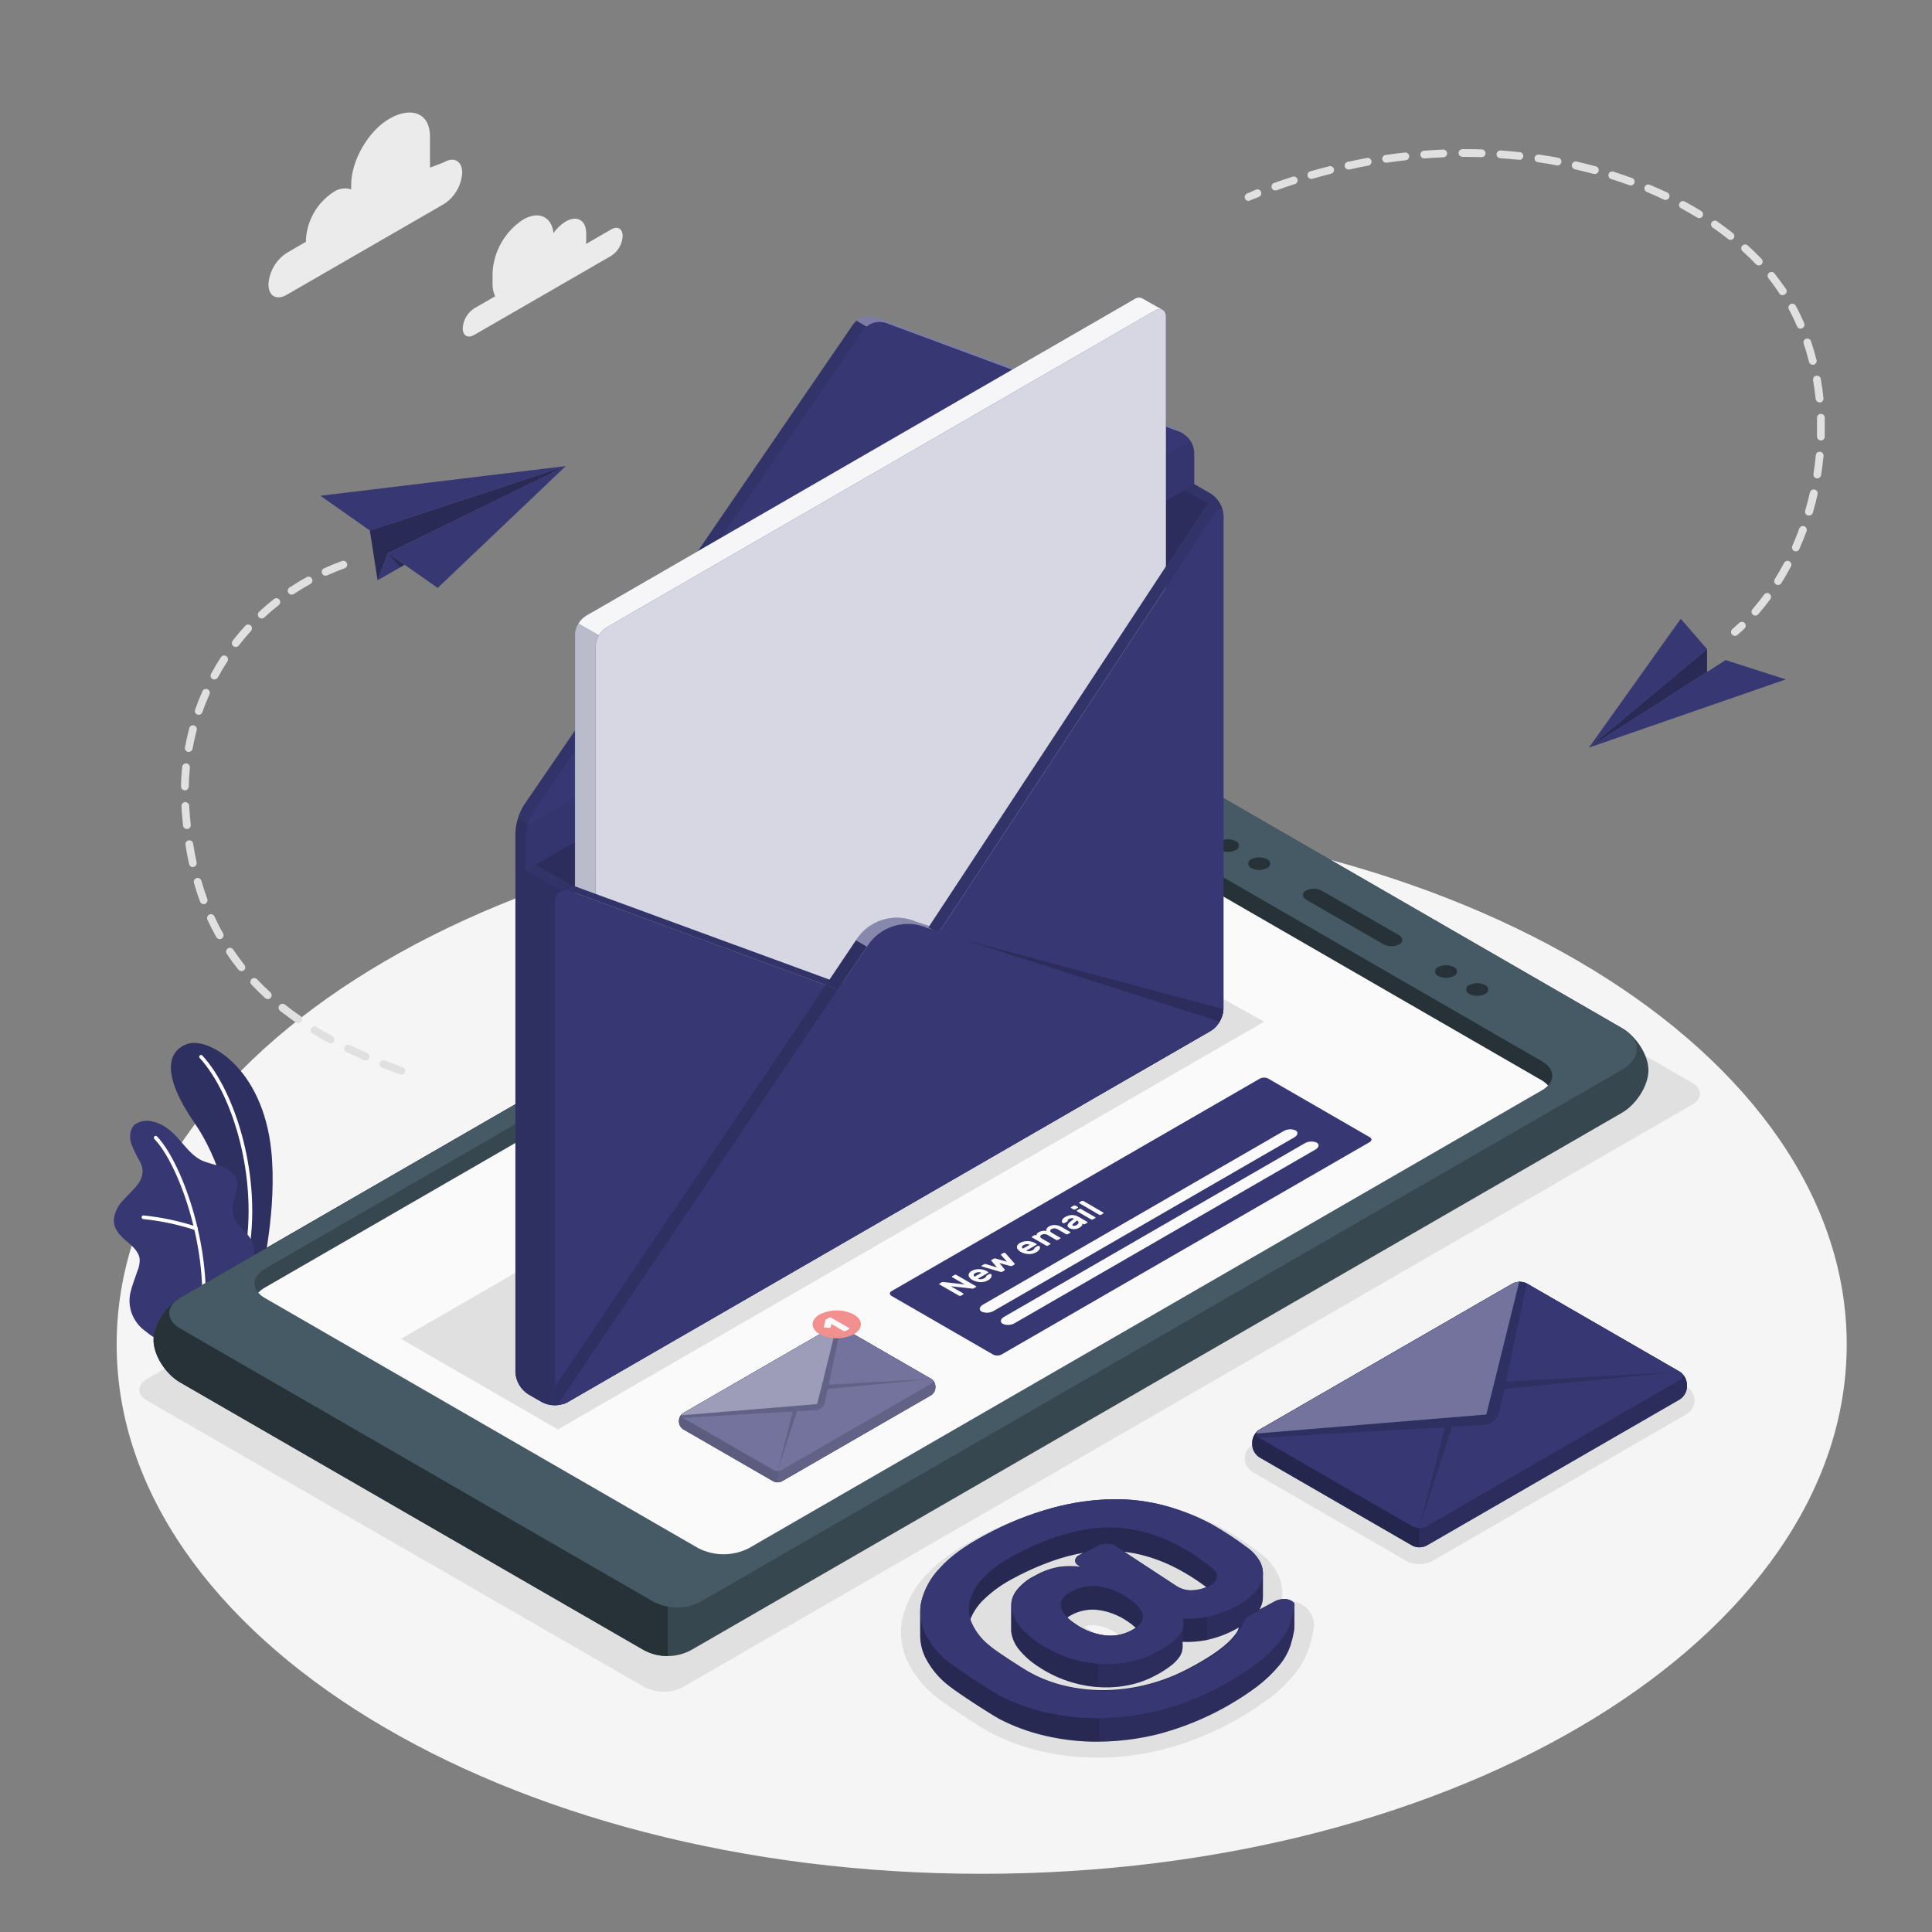 <svg width="381" height="381" viewBox="0 0 381 381" fill="none" xmlns="http://www.w3.org/2000/svg">
<rect x="0" y="0" width="381" height="381" fill="#808080" stroke="none"/>
<path d="M193.593 369.524C287.806 369.524 364.182 322.786 364.182 265.13C364.182 207.475 287.806 160.736 193.593 160.736C99.379 160.736 23.004 207.475 23.004 265.13C23.004 322.786 99.379 369.524 193.593 369.524Z" fill="#F5F5F5"/>
<path d="M279.913 308.45C279.027 308.474 278.15 308.266 277.368 307.848L247.208 290.398C246.69 290.138 246.254 289.739 245.95 289.246C245.646 288.753 245.484 288.185 245.484 287.605C245.484 287.026 245.646 286.458 245.95 285.964C246.254 285.471 246.69 285.072 247.208 284.813L297.18 255.978C297.964 255.558 298.84 255.338 299.729 255.338C300.618 255.338 301.494 255.558 302.278 255.978L332.438 273.39C332.956 273.65 333.392 274.049 333.696 274.542C334 275.035 334.162 275.603 334.162 276.183C334.162 276.762 334 277.331 333.696 277.824C333.392 278.317 332.956 278.716 332.438 278.976L282.466 307.848C281.682 308.266 280.802 308.474 279.913 308.45Z" fill="#E0E0E0"/>
<path d="M216.531 346.626C212.727 346.639 208.934 346.207 205.231 345.338C201.762 344.543 198.41 343.306 195.256 341.658L195.187 341.619C194.578 341.277 193.801 340.812 192.795 340.187C191.789 339.562 190.89 338.975 189.899 338.328C188.909 337.68 187.964 337.047 187.095 336.445C186.226 335.844 185.487 335.325 184.969 334.921C182.546 333.098 180.562 330.754 179.163 328.063C177.78 325.347 177.35 322.245 177.943 319.255C178.668 316.049 180.248 313.099 182.515 310.72C184.862 308.091 188.154 305.676 192.574 303.337C197.038 300.916 201.765 299.016 206.663 297.675C210.835 296.535 215.133 295.918 219.457 295.839H219.838C223.584 295.818 227.316 296.303 230.933 297.279C234.336 298.22 237.625 299.533 240.74 301.195C241.934 301.861 243.221 302.646 244.603 303.55C246.005 304.464 247.179 305.287 248.185 306.065C249.87 307.219 251.224 308.795 252.109 310.637C252.797 312.156 253.032 313.841 252.787 315.49H253.122H253.336C254.703 315.472 256.04 315.897 257.146 316.702C257.854 317.193 258.41 317.874 258.748 318.666C259.087 319.459 259.194 320.331 259.058 321.183C258.846 322.502 258.536 323.804 258.129 325.076C257.514 326.892 256.574 328.581 255.355 330.06C253.866 331.874 252.17 333.508 250.303 334.929C244.004 339.628 236.854 343.061 229.249 345.041C225.176 346.045 221 346.574 216.805 346.618L216.531 346.626ZM213.856 320.802C213.994 320.901 214.146 321.007 214.321 321.114C215.506 321.929 216.866 322.451 218.291 322.638C218.535 322.638 218.771 322.676 218.992 322.676C219.547 322.682 220.099 322.592 220.623 322.409C220.501 322.318 220.364 322.227 220.212 322.128C219.01 321.3 217.637 320.756 216.196 320.535C215.963 320.505 215.729 320.49 215.495 320.489C214.935 320.497 214.38 320.603 213.856 320.802Z" fill="#E0E0E0"/>
<path d="M127.125 332.735L29.033 276.225C26.968 275.036 26.968 273.101 29.033 271.904L228.106 157.018C229.266 156.428 230.549 156.121 231.851 156.121C233.152 156.121 234.436 156.428 235.596 157.018L333.688 213.52C335.761 214.709 335.761 216.652 333.688 217.84L134.616 332.735C133.454 333.321 132.172 333.626 130.871 333.626C129.57 333.626 128.287 333.321 127.125 332.735Z" fill="#E0E0E0"/>
<path d="M120.549 45.233L115.558 48.113C115.584 47.895 115.6 47.677 115.604 47.458V46.01C115.604 43.434 113.798 42.39 111.565 43.678C110.609 44.26 109.788 45.04 109.157 45.964C108.791 42.725 106.254 41.522 103.168 43.297C101.411 44.444 99.949 45.989 98.9 47.807C97.852 49.625 97.246 51.664 97.133 53.759V55.923C97.11 56.787 97.285 57.644 97.643 58.43L93.498 60.823C92.837 61.255 92.289 61.838 91.899 62.525C91.51 63.212 91.29 63.981 91.258 64.77C91.258 66.195 92.264 66.774 93.498 66.058L120.549 50.445C121.201 50.02 121.744 49.447 122.134 48.773C122.523 48.099 122.747 47.343 122.789 46.566C122.789 45.095 121.791 44.516 120.549 45.233Z" fill="#EBEBEB"/>
<path d="M87.548 32.004L84.797 33.063V26.967C84.797 22.151 80.987 21.001 76.796 23.409C72.628 25.809 69.252 31.661 69.252 36.469V37.338C68.666 37.158 68.047 37.113 67.441 37.207C66.835 37.301 66.259 37.53 65.754 37.879C64.175 38.91 62.861 40.299 61.919 41.933C60.976 43.566 60.431 45.399 60.329 47.282V47.678L56.519 49.896C55.479 50.576 54.614 51.491 53.993 52.567C53.372 53.643 53.013 54.85 52.945 56.091C52.945 58.377 54.545 59.291 56.519 58.148L87.578 40.218C88.619 39.54 89.485 38.625 90.106 37.548C90.727 36.472 91.085 35.264 91.152 34.023C91.121 31.753 89.521 30.831 87.548 32.004Z" fill="#EBEBEB"/>
<path d="M46.43 254.165L51.62 251.17C51.62 251.17 54.706 238.346 53.479 226.786C51.749 210.563 41.066 204.46 37.004 205.854C32.943 207.249 31.769 211.95 38.49 221.643C42.453 227.358 47.322 239.268 46.43 254.165Z" fill="#373873"/>
<g opacity="0.15">
<path d="M46.43 254.165L51.62 251.17C51.62 251.17 54.706 238.346 53.479 226.786C51.749 210.563 41.066 204.46 37.004 205.854C32.943 207.249 31.769 211.95 38.49 221.643C42.453 227.358 47.322 239.268 46.43 254.165Z" fill="black"/>
</g>
<path d="M48.578 247.863H48.532C48.486 247.855 48.441 247.838 48.401 247.812C48.361 247.786 48.327 247.753 48.3 247.714C48.273 247.675 48.254 247.631 48.244 247.585C48.234 247.538 48.234 247.491 48.243 247.444C51.054 232.471 45.858 215.646 39.388 208.658C39.354 208.625 39.327 208.585 39.309 208.541C39.291 208.498 39.281 208.451 39.281 208.403C39.281 208.356 39.291 208.308 39.309 208.265C39.327 208.221 39.354 208.181 39.388 208.148C39.456 208.081 39.548 208.044 39.644 208.044C39.739 208.044 39.83 208.081 39.899 208.148C46.482 215.295 51.816 232.41 48.951 247.574C48.938 247.661 48.892 247.739 48.822 247.793C48.753 247.847 48.665 247.872 48.578 247.863Z" fill="white"/>
<path d="M32.105 264.284C31.282 264.703 29.103 262.836 28.501 262.387C27.454 261.595 26.633 260.544 26.116 259.339C25.537 257.981 25.39 256.477 25.696 255.033C25.865 254.27 26.084 253.519 26.352 252.785C26.603 252.062 26.855 251.338 27.114 250.606C27.41 249.908 27.561 249.155 27.556 248.396C27.434 246.872 26.146 245.752 24.973 244.777C23.677 243.702 22.344 242.3 22.443 240.487C22.613 239.081 23.242 237.771 24.233 236.761C25.163 235.701 26.245 234.779 27.083 233.659C27.736 232.88 28.104 231.902 28.127 230.886C28.077 230.259 27.898 229.649 27.601 229.095C26.924 227.93 26.338 226.715 25.849 225.46C25.468 224.165 25.613 222.587 26.611 221.726C27.072 221.418 27.589 221.204 28.133 221.097C28.677 220.99 29.237 220.991 29.781 221.102C30.806 221.283 31.781 221.684 32.638 222.275C35.442 224.028 36.913 227.525 39.915 228.912C41.11 229.355 42.332 229.721 43.573 230.009C44.196 230.156 44.781 230.432 45.29 230.82C45.799 231.207 46.221 231.697 46.529 232.257C47.535 234.543 45.31 237.218 45.981 239.641C46.575 241.79 48.587 242.689 49.639 244.655C50.07 245.517 50.209 246.496 50.035 247.444C49.853 249.04 49.381 250.59 48.64 252.016C47.806 253.492 46.879 254.915 45.867 256.275C45.867 256.275 32.227 264.223 32.105 264.284Z" fill="#373873"/>
<path d="M40.045 260.147C39.998 260.143 39.952 260.13 39.91 260.108C39.868 260.086 39.831 260.057 39.8 260.021C39.77 259.984 39.747 259.943 39.732 259.898C39.718 259.852 39.713 259.805 39.717 259.758C41.028 245.524 35.099 229.43 30.444 224.615C30.377 224.546 30.34 224.455 30.34 224.359C30.34 224.264 30.377 224.172 30.444 224.104C30.477 224.07 30.517 224.043 30.561 224.025C30.604 224.007 30.651 223.997 30.699 223.997C30.746 223.997 30.794 224.007 30.837 224.025C30.881 224.043 30.921 224.07 30.954 224.104C35.702 229.034 41.752 245.364 40.388 259.842C40.377 259.925 40.336 260.002 40.273 260.058C40.21 260.114 40.129 260.145 40.045 260.147Z" fill="white"/>
<path d="M38.629 242.598C38.594 242.605 38.558 242.605 38.522 242.598C35.191 241.496 31.749 240.762 28.258 240.411C28.163 240.399 28.076 240.352 28.015 240.278C27.954 240.204 27.924 240.11 27.931 240.014C27.933 239.967 27.946 239.921 27.967 239.878C27.988 239.835 28.018 239.798 28.055 239.767C28.091 239.736 28.133 239.714 28.179 239.7C28.224 239.686 28.272 239.681 28.319 239.687C31.874 240.052 35.38 240.801 38.774 241.919C38.851 241.953 38.914 242.012 38.952 242.086C38.991 242.161 39.003 242.246 38.986 242.329C38.969 242.411 38.924 242.485 38.859 242.538C38.794 242.591 38.713 242.62 38.629 242.62V242.598Z" fill="white"/>
<path d="M35.524 272.621L126.72 325.267C128.162 326.1 129.791 326.553 131.456 326.584C133.121 326.614 134.766 326.222 136.237 325.442L319.841 219.456C322.737 217.787 325.076 214.046 325.084 211.074C325.091 208.102 322.737 204.399 319.841 202.73L228.98 150.289C227.358 149.466 225.564 149.038 223.745 149.038C221.926 149.038 220.133 149.466 218.51 150.289L35.524 255.933C32.628 257.609 30.281 261.343 30.281 264.277C30.281 267.21 32.628 270.952 35.524 272.621Z" fill="#37474F"/>
<path d="M126.72 325.267L35.524 272.62C32.628 270.952 30.281 267.218 30.281 264.277C30.281 261.335 32.628 257.609 35.524 255.933L131.681 200.406V326.57C129.94 326.59 128.226 326.14 126.72 325.267Z" fill="#263238"/>
<path d="M128.892 315.887C130.324 316.608 131.905 316.984 133.509 316.984C135.113 316.984 136.695 316.608 138.127 315.887L319.864 210.96C323.773 208.674 323.773 205.008 319.864 202.753L228.988 150.289C227.366 149.466 225.572 149.038 223.753 149.038C221.934 149.038 220.14 149.466 218.518 150.289L35.531 255.933C32.651 257.602 32.651 260.322 35.531 261.983L128.892 315.887Z" fill="#455A64"/>
<path d="M137.716 305.318C139.257 306.103 140.963 306.512 142.692 306.512C144.422 306.512 146.127 306.103 147.668 305.318L304.038 215.029C306.789 213.444 306.789 210.868 304.038 209.283L218.564 159.936C217.022 159.155 215.317 158.748 213.589 158.748C211.86 158.748 210.155 159.155 208.613 159.936L52.227 250.218C49.492 251.803 49.492 254.386 52.227 255.971L137.716 305.318Z" fill="#37474F"/>
<path d="M213.887 158.763C215.518 158.769 217.124 159.172 218.565 159.936L304.039 209.283C306.79 210.868 306.79 213.444 304.039 215.029L287.107 224.79L213.887 178.034V158.763Z" fill="#263238"/>
<path d="M208.549 163.67C210.092 162.889 211.796 162.481 213.525 162.481C215.254 162.481 216.959 162.889 218.501 163.67L303.99 213.017C304.478 213.292 304.918 213.645 305.293 214.061C304.932 214.447 304.513 214.773 304.051 215.029L147.666 305.318C146.124 306.103 144.419 306.512 142.69 306.512C140.96 306.512 139.255 306.103 137.714 305.318L52.225 255.971C51.739 255.699 51.302 255.349 50.93 254.935C51.287 254.546 51.704 254.217 52.164 253.959L208.549 163.67Z" fill="#FAFAFA"/>
<path d="M272.794 186.202L257.645 177.454C256.739 176.929 256.693 176.113 257.539 175.626C258.035 175.384 258.582 175.263 259.134 175.272C259.686 175.282 260.228 175.421 260.716 175.679L275.842 184.404C276.749 184.93 276.794 185.745 275.941 186.24C275.449 186.479 274.909 186.599 274.363 186.593C273.817 186.586 273.28 186.452 272.794 186.202Z" fill="#263238"/>
<path d="M246.789 171.206C246.603 171.143 246.442 171.023 246.328 170.864C246.214 170.705 246.152 170.514 246.152 170.318C246.152 170.122 246.214 169.931 246.328 169.772C246.442 169.613 246.603 169.493 246.789 169.43C247.262 169.194 247.784 169.07 248.313 169.07C248.842 169.07 249.364 169.194 249.837 169.43C250.023 169.493 250.184 169.613 250.298 169.772C250.412 169.931 250.474 170.122 250.474 170.318C250.474 170.514 250.412 170.705 250.298 170.864C250.184 171.023 250.023 171.143 249.837 171.206C249.364 171.442 248.842 171.566 248.313 171.566C247.784 171.566 247.262 171.442 246.789 171.206Z" fill="#263238"/>
<path d="M240.648 167.64C240.463 167.577 240.302 167.458 240.187 167.298C240.073 167.139 240.012 166.948 240.012 166.752C240.012 166.556 240.073 166.365 240.187 166.206C240.302 166.047 240.463 165.927 240.648 165.864C241.121 165.628 241.643 165.504 242.172 165.504C242.701 165.504 243.223 165.628 243.696 165.864C243.882 165.927 244.043 166.047 244.157 166.206C244.272 166.365 244.333 166.556 244.333 166.752C244.333 166.948 244.272 167.139 244.157 167.298C244.043 167.458 243.882 167.577 243.696 167.64C243.223 167.877 242.701 168 242.172 168C241.643 168 241.121 167.877 240.648 167.64Z" fill="#263238"/>
<path d="M289.781 196.024C289.596 195.961 289.434 195.842 289.32 195.683C289.206 195.523 289.145 195.332 289.145 195.136C289.145 194.94 289.206 194.749 289.32 194.59C289.434 194.431 289.596 194.311 289.781 194.249C290.254 194.012 290.776 193.889 291.305 193.889C291.834 193.889 292.356 194.012 292.829 194.249C293.015 194.311 293.176 194.431 293.29 194.59C293.404 194.749 293.466 194.94 293.466 195.136C293.466 195.332 293.404 195.523 293.29 195.683C293.176 195.842 293.015 195.961 292.829 196.024C292.356 196.261 291.834 196.384 291.305 196.384C290.776 196.384 290.254 196.261 289.781 196.024Z" fill="#263238"/>
<path d="M283.641 192.473C283.455 192.41 283.294 192.291 283.18 192.132C283.065 191.973 283.004 191.782 283.004 191.586C283.004 191.39 283.065 191.199 283.18 191.039C283.294 190.88 283.455 190.761 283.641 190.698C284.114 190.461 284.635 190.338 285.165 190.338C285.694 190.338 286.215 190.461 286.689 190.698C286.874 190.761 287.035 190.88 287.15 191.039C287.264 191.199 287.325 191.39 287.325 191.586C287.325 191.782 287.264 191.973 287.15 192.132C287.035 192.291 286.874 192.41 286.689 192.473C286.215 192.71 285.694 192.833 285.165 192.833C284.635 192.833 284.114 192.71 283.641 192.473Z" fill="#263238"/>
<path d="M133.898 280.103V280.415C133.912 280.703 133.994 280.984 134.137 281.234C134.28 281.484 134.48 281.697 134.721 281.856L152.514 292.127C152.772 292.255 153.057 292.321 153.345 292.321C153.633 292.321 153.917 292.255 154.175 292.127L183.642 275.135C183.882 274.976 184.081 274.763 184.224 274.512C184.367 274.262 184.45 273.982 184.465 273.695V273.367C184.451 273.079 184.369 272.798 184.226 272.548C184.083 272.298 183.883 272.085 183.642 271.927L165.849 261.655C165.591 261.527 165.307 261.461 165.019 261.461C164.73 261.461 164.446 261.527 164.188 261.655L134.721 278.663C134.48 278.821 134.28 279.034 134.137 279.284C133.994 279.535 133.912 279.815 133.898 280.103Z" fill="#373873"/>
<path d="M133.898 280.103V280.415C133.912 280.703 133.994 280.984 134.137 281.234C134.28 281.484 134.48 281.697 134.721 281.856L152.514 292.127C152.772 292.255 153.057 292.321 153.345 292.321C153.633 292.321 153.917 292.255 154.175 292.127L183.642 275.135C183.882 274.976 184.081 274.763 184.224 274.512C184.367 274.262 184.45 273.982 184.465 273.695V273.367C184.451 273.079 184.369 272.798 184.226 272.548C184.083 272.298 183.883 272.085 183.642 271.927L165.849 261.655C165.591 261.527 165.307 261.461 165.019 261.461C164.73 261.461 164.446 261.527 164.188 261.655L134.721 278.663C134.48 278.821 134.28 279.034 134.137 279.284C133.994 279.535 133.912 279.815 133.898 280.103Z" fill="#373873"/>
<path opacity="0.3" d="M183.641 271.927L165.848 261.655C165.59 261.527 165.306 261.461 165.018 261.461C164.73 261.461 164.445 261.527 164.187 261.655L153.352 267.919V292.303C153.641 292.307 153.926 292.239 154.182 292.105L183.641 275.135C183.881 274.976 184.081 274.763 184.224 274.512C184.367 274.262 184.449 273.982 184.464 273.695V273.367C184.45 273.079 184.368 272.798 184.225 272.548C184.082 272.298 183.882 272.085 183.641 271.927Z" fill="white"/>
<path opacity="0.15" d="M183.641 271.927L165.848 261.655C165.59 261.527 165.306 261.461 165.018 261.461C164.73 261.461 164.445 261.527 164.187 261.655L153.352 267.919V292.303C153.641 292.307 153.926 292.239 154.182 292.105L183.641 275.135C183.881 274.976 184.081 274.763 184.224 274.512C184.367 274.262 184.449 273.982 184.464 273.695V273.367C184.45 273.079 184.368 272.798 184.225 272.548C184.082 272.298 183.882 272.085 183.641 271.927Z" fill="black"/>
<path opacity="0.3" d="M153.345 267.919L134.721 278.663C134.48 278.821 134.28 279.034 134.137 279.285C133.994 279.535 133.912 279.815 133.898 280.103V280.416C133.912 280.704 133.994 280.984 134.137 281.235C134.28 281.485 134.48 281.698 134.721 281.856L152.514 292.128C152.77 292.263 153.056 292.331 153.345 292.326V267.919Z" fill="white"/>
<path opacity="0.2" d="M153.345 267.919L134.721 278.663C134.48 278.821 134.28 279.034 134.137 279.285C133.994 279.535 133.912 279.815 133.898 280.103V280.416C133.912 280.704 133.994 280.984 134.137 281.235C134.28 281.485 134.48 281.698 134.721 281.856L152.514 292.128C152.77 292.263 153.056 292.331 153.345 292.326V267.919Z" fill="black"/>
<path d="M149.662 288.249L134.72 279.654C134.621 279.618 134.536 279.553 134.475 279.467C134.415 279.381 134.383 279.279 134.383 279.174C134.383 279.069 134.415 278.966 134.475 278.88C134.536 278.795 134.621 278.729 134.72 278.694L164.179 261.686C164.437 261.558 164.721 261.492 165.009 261.492C165.297 261.492 165.581 261.558 165.84 261.686L183.64 271.927C183.739 271.963 183.824 272.028 183.884 272.114C183.944 272.2 183.977 272.302 183.977 272.407C183.977 272.512 183.944 272.614 183.884 272.7C183.824 272.786 183.739 272.851 183.64 272.887L178.748 275.707L177.041 276.697L154.181 289.895C153.924 290.027 153.639 290.095 153.35 290.095C153.062 290.095 152.777 290.027 152.52 289.895L151.072 289.057L149.662 288.249Z" fill="#373873"/>
<path opacity="0.3" d="M149.662 288.249L134.72 279.654C134.621 279.618 134.536 279.553 134.475 279.467C134.415 279.381 134.383 279.279 134.383 279.174C134.383 279.069 134.415 278.966 134.475 278.88C134.536 278.795 134.621 278.729 134.72 278.694L164.179 261.686C164.437 261.558 164.721 261.492 165.009 261.492C165.297 261.492 165.581 261.558 165.84 261.686L183.64 271.927C183.739 271.963 183.824 272.028 183.884 272.114C183.944 272.2 183.977 272.302 183.977 272.407C183.977 272.512 183.944 272.614 183.884 272.7C183.824 272.786 183.739 272.851 183.64 272.887L178.748 275.707L177.041 276.697L154.181 289.895C153.924 290.027 153.639 290.095 153.35 290.095C153.062 290.095 152.777 290.027 152.52 289.895L151.072 289.057L149.662 288.249Z" fill="white"/>
<path opacity="0.15" d="M163.229 273.916L183.643 271.927L163.419 273.07L165.85 261.64C165.569 261.5 165.257 261.435 164.943 261.449L161.133 276.88L134.395 279.09C134.395 279.199 134.427 279.306 134.486 279.398C134.546 279.49 134.63 279.563 134.73 279.608L156.325 278.358L153.353 290.078L157.163 278.305L160.851 278.091C161.302 278.066 161.73 277.886 162.063 277.581C162.375 277.298 162.59 276.925 162.68 276.514L163.229 273.916Z" fill="black"/>
<path opacity="0.3" d="M140.765 278.579L161.125 276.895L161.887 273.984L162.291 272.361L164.981 261.465C164.716 261.47 164.455 261.535 164.219 261.655L149.49 270.159L134.722 278.663C134.635 278.705 134.559 278.767 134.501 278.844C134.443 278.921 134.404 279.01 134.387 279.105L138.471 278.77L140.765 278.579Z" fill="white"/>
<path d="M161.644 259.224C162.688 258.695 163.842 258.419 165.012 258.419C166.183 258.419 167.337 258.695 168.381 259.224C170.24 260.299 170.24 262.036 168.381 263.111C167.337 263.64 166.183 263.916 165.012 263.916C163.842 263.916 162.688 263.64 161.644 263.111C159.785 262.036 159.785 260.299 161.644 259.224Z" fill="#F28F8F"/>
<path d="M162.657 261.807C162.608 261.803 162.561 261.787 162.52 261.762C162.505 261.75 162.494 261.735 162.488 261.717C162.481 261.7 162.479 261.681 162.482 261.663L162.764 260.443C162.764 260.443 162.764 260.375 162.764 260.329C162.781 260.282 162.817 260.244 162.863 260.223L163.549 259.826C163.593 259.801 163.643 259.788 163.693 259.788C163.747 259.787 163.799 259.8 163.846 259.826L167.458 261.907C167.476 261.912 167.493 261.924 167.505 261.94C167.517 261.955 167.523 261.974 167.523 261.994C167.523 262.014 167.517 262.033 167.505 262.049C167.493 262.065 167.476 262.076 167.458 262.082L166.696 262.509C166.646 262.521 166.593 262.521 166.543 262.509C166.493 262.521 166.441 262.521 166.391 262.509L163.952 261.099L163.792 261.769C163.792 261.807 163.754 261.83 163.709 261.853C163.656 261.869 163.601 261.869 163.549 261.853L162.657 261.807Z" fill="#FAFAFA"/>
<path d="M195.833 267.119L175.823 255.567C175.366 255.3 175.366 254.874 175.823 254.614L248.457 212.704C248.713 212.576 248.994 212.51 249.28 212.51C249.566 212.51 249.848 212.576 250.103 212.704L270.121 224.264C270.578 224.523 270.578 224.95 270.121 225.217L197.487 267.127C197.231 267.257 196.947 267.324 196.659 267.323C196.372 267.322 196.089 267.252 195.833 267.119Z" fill="#373873"/>
<path d="M192.023 254.066C191.961 254.102 191.89 254.12 191.818 254.119H191.658L187.497 253.647L189.958 255.072C189.976 255.079 189.992 255.092 190.003 255.108C190.014 255.124 190.019 255.144 190.019 255.163C190.019 255.183 190.014 255.202 190.003 255.218C189.992 255.234 189.976 255.247 189.958 255.255L189.471 255.536C189.419 255.553 189.363 255.553 189.311 255.536C189.259 255.552 189.203 255.552 189.151 255.536L185.287 253.311C185.242 253.311 185.219 253.25 185.219 253.212C185.221 253.192 185.229 253.174 185.241 253.157C185.253 253.141 185.269 253.129 185.287 253.121L185.706 252.877C185.769 252.842 185.84 252.823 185.912 252.824H186.08L190.24 253.296L187.771 251.871C187.753 251.864 187.738 251.851 187.727 251.835C187.716 251.818 187.71 251.799 187.71 251.78C187.71 251.76 187.716 251.741 187.727 251.725C187.738 251.709 187.753 251.696 187.771 251.688L188.259 251.406C188.309 251.381 188.364 251.368 188.419 251.368C188.475 251.367 188.53 251.38 188.579 251.406L192.443 253.639C192.467 253.639 192.49 253.649 192.507 253.666C192.524 253.683 192.534 253.706 192.534 253.731C192.534 253.755 192.524 253.778 192.507 253.795C192.49 253.812 192.467 253.822 192.443 253.822L192.023 254.066Z" fill="#FAFAFA"/>
<path d="M191.757 252.413C191.559 252.303 191.381 252.162 191.231 251.993C191.112 251.864 191.035 251.702 191.01 251.529C190.998 251.362 191.04 251.196 191.132 251.056C191.253 250.878 191.419 250.733 191.612 250.637C191.838 250.507 192.082 250.412 192.336 250.355C192.599 250.3 192.867 250.274 193.136 250.279C193.393 250.289 193.648 250.324 193.898 250.386C194.138 250.448 194.369 250.543 194.584 250.668L194.85 250.82C194.868 250.827 194.884 250.84 194.895 250.856C194.906 250.873 194.911 250.892 194.911 250.911C194.911 250.931 194.906 250.95 194.895 250.966C194.884 250.983 194.868 250.995 194.85 251.003L192.854 252.161C192.949 252.214 193.052 252.25 193.159 252.268C193.268 252.279 193.377 252.279 193.486 252.268C193.597 252.252 193.706 252.229 193.814 252.199C193.915 252.167 194.012 252.123 194.104 252.07C194.204 252.017 194.297 251.951 194.378 251.871C194.426 251.823 194.46 251.762 194.477 251.696C194.485 251.66 194.5 251.626 194.523 251.597C194.548 251.567 194.579 251.541 194.614 251.521L195.094 251.247C195.144 251.221 195.199 251.208 195.254 251.209C195.31 251.203 195.367 251.216 195.414 251.247C195.476 251.287 195.52 251.35 195.536 251.422C195.567 251.519 195.567 251.622 195.536 251.719C195.494 251.858 195.421 251.986 195.323 252.092C195.181 252.252 195.014 252.386 194.827 252.489C194.6 252.614 194.356 252.709 194.104 252.771C193.841 252.827 193.572 252.852 193.303 252.847C193.046 252.831 192.79 252.788 192.541 252.717C192.269 252.648 192.005 252.545 191.757 252.413ZM192.328 251.049C192.235 251.099 192.153 251.166 192.084 251.247C192.041 251.304 192.014 251.373 192.008 251.445C192.007 251.507 192.026 251.569 192.061 251.62C192.092 251.678 192.136 251.728 192.191 251.765L193.54 251.003C193.466 250.969 193.389 250.941 193.311 250.919C193.217 250.891 193.12 250.876 193.022 250.873C192.911 250.875 192.802 250.888 192.694 250.911C192.567 250.944 192.445 250.99 192.328 251.049Z" fill="#FAFAFA"/>
<path d="M198.591 248.816L197.425 247.513C197.402 247.489 197.387 247.46 197.379 247.429C197.379 247.429 197.379 247.368 197.448 247.338L197.897 247.071C197.949 247.045 198.007 247.032 198.065 247.033C198.121 247.033 198.175 247.046 198.225 247.071L200.084 249.182C200.105 249.209 200.121 249.24 200.13 249.273C200.13 249.273 200.13 249.334 200.061 249.372L199.604 249.631C199.554 249.662 199.495 249.675 199.437 249.669H199.277L197.105 249.083L198.118 250.34C198.139 250.367 198.155 250.398 198.164 250.431C198.164 250.431 198.164 250.492 198.095 250.523L197.646 250.789C197.595 250.819 197.537 250.833 197.478 250.828C197.425 250.835 197.371 250.835 197.318 250.828L193.661 249.761C193.661 249.761 193.661 249.761 193.615 249.761C193.591 249.761 193.567 249.751 193.55 249.734C193.533 249.717 193.523 249.694 193.523 249.669C193.523 249.645 193.533 249.622 193.55 249.605C193.567 249.587 193.591 249.578 193.615 249.578L194.064 249.311C194.115 249.281 194.174 249.268 194.232 249.273H194.377L196.625 249.944L195.489 248.625C195.484 248.612 195.481 248.598 195.481 248.583C195.481 248.569 195.484 248.555 195.489 248.542C195.488 248.522 195.494 248.502 195.505 248.486C195.516 248.469 195.532 248.457 195.55 248.45L196.008 248.183C196.06 248.17 196.115 248.17 196.168 248.183C196.218 248.175 196.27 248.175 196.32 248.183L198.591 248.816Z" fill="#FAFAFA"/>
<path d="M201.296 246.888C201.098 246.776 200.92 246.632 200.77 246.461C200.65 246.333 200.572 246.17 200.549 245.996C200.527 245.832 200.568 245.666 200.663 245.531C200.788 245.354 200.952 245.208 201.143 245.105C201.382 244.974 201.639 244.879 201.905 244.823C202.156 244.773 202.411 244.748 202.667 244.747C202.925 244.756 203.18 244.794 203.429 244.861C203.67 244.918 203.901 245.01 204.115 245.135L204.382 245.288C204.427 245.318 204.45 245.349 204.45 245.379C204.45 245.417 204.45 245.448 204.382 245.478L202.385 246.629C202.476 246.683 202.577 246.72 202.682 246.735C202.791 246.747 202.901 246.747 203.01 246.735C203.124 246.727 203.237 246.704 203.345 246.667C203.447 246.638 203.545 246.594 203.635 246.537C203.737 246.488 203.83 246.421 203.909 246.339C203.954 246.291 203.988 246.234 204.008 246.172C204.014 246.134 204.027 246.098 204.046 246.065C204.072 246.033 204.107 246.009 204.145 245.996L204.625 245.714C204.675 245.689 204.73 245.677 204.785 245.677C204.841 245.677 204.896 245.689 204.945 245.714C205.004 245.761 205.046 245.825 205.067 245.897C205.098 245.994 205.098 246.098 205.067 246.194C205.018 246.33 204.946 246.456 204.854 246.568C204.709 246.724 204.539 246.856 204.351 246.956C204.125 247.086 203.881 247.181 203.627 247.238C203.377 247.296 203.121 247.321 202.865 247.315C202.592 247.306 202.32 247.262 202.058 247.185C201.791 247.12 201.535 247.02 201.296 246.888ZM201.867 245.524C201.771 245.57 201.688 245.638 201.623 245.722C201.575 245.777 201.548 245.847 201.547 245.92C201.543 245.982 201.559 246.043 201.593 246.095C201.63 246.146 201.674 246.192 201.722 246.232L203.079 245.47C203.002 245.436 202.923 245.408 202.842 245.387C202.75 245.362 202.656 245.349 202.56 245.349C202.45 245.343 202.339 245.356 202.233 245.387C202.102 245.417 201.978 245.471 201.867 245.547V245.524Z" fill="#FAFAFA"/>
<path d="M204.405 243.665C204.388 243.539 204.418 243.411 204.489 243.306C204.572 243.181 204.684 243.079 204.817 243.009C205.051 242.87 205.31 242.777 205.579 242.735C205.832 242.699 206.088 242.699 206.341 242.735C206.326 242.659 206.326 242.582 206.341 242.506C206.354 242.423 206.382 242.343 206.425 242.27C206.469 242.191 206.526 242.119 206.592 242.057C206.665 241.99 206.744 241.932 206.829 241.881C207.039 241.758 207.268 241.67 207.507 241.622C207.728 241.58 207.953 241.567 208.177 241.584C208.398 241.605 208.616 241.654 208.825 241.729C209.028 241.803 209.224 241.895 209.412 242.003L211.027 242.933C211.045 242.942 211.06 242.956 211.07 242.972C211.08 242.989 211.086 243.008 211.086 243.028C211.086 243.048 211.08 243.067 211.07 243.084C211.06 243.101 211.045 243.115 211.027 243.123L210.57 243.383C210.52 243.408 210.466 243.421 210.41 243.421C210.352 243.421 210.294 243.408 210.242 243.383L208.665 242.468C208.446 242.333 208.198 242.252 207.941 242.232C207.732 242.232 207.527 242.287 207.347 242.392C207.28 242.42 207.222 242.465 207.178 242.523C207.134 242.58 207.105 242.648 207.095 242.72C207.095 242.842 207.202 242.986 207.453 243.139L209.061 244.068C209.085 244.068 209.109 244.078 209.126 244.095C209.143 244.112 209.153 244.136 209.153 244.16C209.153 244.184 209.143 244.207 209.126 244.224C209.109 244.242 209.085 244.251 209.061 244.251L208.604 244.518C208.555 244.545 208.5 244.558 208.444 244.556C208.388 244.556 208.334 244.543 208.284 244.518L206.707 243.604C206.49 243.462 206.241 243.381 205.983 243.367C205.773 243.359 205.566 243.415 205.388 243.527C205.319 243.555 205.259 243.601 205.213 243.66C205.168 243.719 205.139 243.789 205.129 243.863C205.129 243.992 205.251 244.137 205.526 244.289L207.103 245.196C207.12 245.207 207.135 245.221 207.145 245.238C207.156 245.256 207.162 245.275 207.164 245.295C207.162 245.314 207.156 245.333 207.145 245.349C207.134 245.365 207.12 245.378 207.103 245.387L206.646 245.646C206.596 245.671 206.541 245.683 206.486 245.683C206.43 245.683 206.375 245.671 206.326 245.646L203.537 244.038C203.512 244.038 203.489 244.028 203.472 244.011C203.455 243.994 203.445 243.971 203.445 243.946C203.445 243.922 203.455 243.899 203.472 243.882C203.489 243.865 203.512 243.855 203.537 243.855L203.994 243.588C204.043 243.562 204.098 243.548 204.154 243.55C204.21 243.55 204.264 243.563 204.314 243.588L204.405 243.665Z" fill="#FAFAFA"/>
<path d="M209.593 241.211C209.525 241.149 209.471 241.074 209.433 240.99C209.402 240.893 209.402 240.789 209.433 240.693C209.461 240.565 209.522 240.447 209.609 240.35C209.737 240.203 209.892 240.081 210.066 239.991C210.266 239.878 210.478 239.786 210.698 239.717C210.912 239.659 211.132 239.623 211.354 239.61C211.577 239.602 211.801 239.628 212.017 239.687C212.24 239.741 212.456 239.826 212.657 239.938L214.417 240.952C214.434 240.962 214.448 240.977 214.459 240.994C214.47 241.011 214.476 241.031 214.478 241.051C214.477 241.07 214.471 241.089 214.46 241.105C214.449 241.121 214.434 241.134 214.417 241.142L213.96 241.401C213.911 241.43 213.856 241.443 213.8 241.439C213.743 241.445 213.687 241.431 213.64 241.401L213.441 241.287C213.469 241.418 213.445 241.555 213.373 241.668C213.253 241.848 213.087 241.992 212.893 242.087C212.728 242.185 212.551 242.262 212.367 242.316C212.193 242.365 212.014 242.393 211.834 242.399C211.662 242.4 211.491 242.385 211.323 242.354C211.166 242.317 211.014 242.258 210.874 242.178C210.599 242.018 210.485 241.836 210.523 241.637C210.598 241.376 210.763 241.15 210.988 240.997L211.796 240.342C211.643 240.247 211.462 240.21 211.285 240.235C211.108 240.258 210.937 240.315 210.782 240.403C210.708 240.443 210.644 240.497 210.592 240.563C210.566 240.613 210.55 240.667 210.546 240.723C210.55 240.756 210.55 240.789 210.546 240.822C210.523 240.848 210.494 240.869 210.462 240.883L209.906 241.211C209.861 241.223 209.814 241.223 209.769 241.211C209.743 241.229 209.712 241.238 209.681 241.238C209.65 241.238 209.619 241.229 209.593 241.211ZM212.276 241.607C212.39 241.543 212.493 241.461 212.58 241.363C212.643 241.295 212.682 241.21 212.695 241.119C212.701 241.044 212.682 240.969 212.641 240.906C212.593 240.833 212.528 240.773 212.451 240.731L212.39 240.693L211.719 241.249C211.617 241.315 211.537 241.41 211.491 241.523C211.491 241.592 211.491 241.66 211.597 241.714C211.698 241.75 211.809 241.75 211.91 241.714C212.037 241.697 212.16 241.661 212.276 241.607Z" fill="#FAFAFA"/>
<path d="M211.751 237.744C211.801 237.719 211.855 237.706 211.911 237.706C211.967 237.706 212.021 237.719 212.071 237.744L212.536 238.011C212.554 238.018 212.57 238.031 212.582 238.047C212.594 238.063 212.602 238.082 212.604 238.102C212.604 238.14 212.604 238.171 212.536 238.201L212.025 238.498C211.976 238.523 211.921 238.536 211.865 238.536C211.807 238.537 211.75 238.524 211.698 238.498L211.233 238.224C211.215 238.216 211.199 238.204 211.189 238.187C211.178 238.171 211.172 238.152 211.172 238.132C211.172 238.113 211.178 238.094 211.189 238.077C211.199 238.061 211.215 238.049 211.233 238.041L211.751 237.744ZM215.965 240.03C216.011 240.03 216.033 240.091 216.033 240.129C216.033 240.167 216.033 240.19 215.965 240.22L215.508 240.479C215.458 240.505 215.403 240.519 215.348 240.517C215.292 240.521 215.236 240.508 215.188 240.479L212.399 238.872C212.381 238.863 212.366 238.85 212.356 238.834C212.345 238.818 212.339 238.799 212.338 238.78C212.337 238.76 212.342 238.741 212.353 238.724C212.364 238.708 212.38 238.695 212.399 238.689L212.856 238.422C212.905 238.397 212.96 238.384 213.016 238.384C213.072 238.382 213.127 238.395 213.176 238.422L215.965 240.03Z" fill="#FAFAFA"/>
<path d="M217.567 239.123C217.585 239.131 217.601 239.143 217.612 239.16C217.622 239.176 217.628 239.195 217.628 239.215C217.628 239.234 217.622 239.253 217.612 239.269C217.601 239.286 217.585 239.298 217.567 239.306L217.118 239.573C217.068 239.598 217.013 239.611 216.958 239.611C216.899 239.612 216.842 239.599 216.79 239.573L212.866 237.287C212.848 237.276 212.834 237.262 212.823 237.244C212.813 237.227 212.806 237.208 212.805 237.188C212.806 237.168 212.813 237.15 212.823 237.134C212.834 237.118 212.849 237.105 212.866 237.096L213.323 236.837C213.375 236.821 213.431 236.821 213.483 236.837C213.538 236.821 213.596 236.821 213.651 236.837L217.567 239.123Z" fill="#FAFAFA"/>
<path d="M193.846 257.281L253.115 223.068C253.472 222.859 253.873 222.738 254.286 222.712C254.699 222.687 255.112 222.759 255.492 222.923C256.079 223.258 255.964 223.875 255.241 224.294L195.972 258.516C195.613 258.724 195.211 258.845 194.797 258.87C194.383 258.895 193.969 258.824 193.587 258.661C193 258.318 193.122 257.708 193.846 257.281Z" fill="#FAFAFA"/>
<path d="M198.007 259.689L257.275 225.475C257.632 225.266 258.033 225.144 258.446 225.117C258.859 225.091 259.272 225.161 259.653 225.323C260.247 225.666 260.125 226.276 259.401 226.702L200.133 260.916C199.775 261.125 199.373 261.248 198.959 261.274C198.545 261.301 198.13 261.23 197.748 261.068C197.169 260.726 197.283 260.108 198.007 259.689Z" fill="#FAFAFA"/>
<path d="M110.019 281.894L79.066 264.025L217.72 183.97L249.305 201.48L110.019 281.894Z" fill="#E0E0E0"/>
<path d="M101.645 170.482L233.516 94.343L238.789 97.391C239.51 97.864 240.111 98.499 240.542 99.245C240.973 99.991 241.224 100.828 241.273 101.689V198.966C241.225 199.827 240.975 200.664 240.544 201.411C240.112 202.157 239.511 202.792 238.789 203.264L111.886 276.537C111.116 276.925 110.267 277.126 109.405 277.126C108.544 277.126 107.695 276.925 106.925 276.537L104.129 274.922C103.408 274.45 102.807 273.815 102.376 273.068C101.945 272.322 101.694 271.485 101.645 270.624V170.482Z" fill="#373873"/>
<path opacity="0.2" d="M101.645 170.482L233.516 94.343L238.789 97.391C239.51 97.864 240.111 98.499 240.542 99.245C240.973 99.991 241.224 100.828 241.273 101.689V198.966C241.225 199.827 240.975 200.664 240.544 201.411C240.112 202.157 239.511 202.792 238.789 203.264L111.886 276.537C111.116 276.925 110.267 277.126 109.405 277.126C108.544 277.126 107.695 276.925 106.925 276.537L104.129 274.922C103.408 274.45 102.807 273.815 102.376 273.068C101.945 272.322 101.694 271.485 101.645 270.624V170.482Z" fill="black"/>
<path d="M232.785 85.794L233.326 85.504L231.276 84.308C231.103 84.205 230.922 84.116 230.735 84.041L172.701 62.545C171.903 62.285 171.044 62.282 170.244 62.536C169.444 62.79 168.744 63.289 168.243 63.962L103.321 158.77C102.31 160.401 101.733 162.264 101.645 164.181V170.482L103.656 171.648L233.516 94.343V88.049C233.492 87.243 233.238 86.461 232.785 85.794Z" fill="#373873"/>
<path opacity="0.1" d="M170.926 64.419C170.67 64.626 170.444 64.867 170.255 65.135L105.333 159.936C104.797 160.775 104.391 161.689 104.129 162.649L102.109 161.483C102.254 160.994 102.429 160.516 102.635 160.05C102.634 160.035 102.634 160.02 102.635 160.005C102.727 159.806 102.818 159.624 102.917 159.433C102.929 159.401 102.945 159.37 102.963 159.342C103.066 159.145 103.18 158.954 103.306 158.77L168.243 64.008C168.34 63.868 168.447 63.735 168.563 63.611C168.678 63.505 168.792 63.391 168.914 63.291L170.926 64.419Z" fill="black"/>
<path opacity="0.35" d="M233.303 85.489C233.127 85.382 232.941 85.292 232.747 85.222L174.705 63.711C174.062 63.495 173.375 63.447 172.708 63.571C172.042 63.695 171.418 63.987 170.895 64.42L168.914 63.246C169.438 62.817 170.062 62.527 170.728 62.403C171.394 62.279 172.081 62.325 172.724 62.537L230.735 84.049C230.923 84.121 231.105 84.21 231.276 84.315L233.303 85.489Z" fill="white"/>
<path d="M102.648 160.02C102.732 159.822 102.831 159.632 102.923 159.449C102.869 159.616 102.732 159.807 102.648 160.02Z" fill="#373873"/>
<path d="M170.254 65.136L105.332 159.936C104.314 161.568 103.729 163.433 103.633 165.354V171.648L235.505 95.509V89.215C235.464 88.355 235.181 87.524 234.689 86.818C234.197 86.112 233.516 85.558 232.723 85.222L174.712 63.719C173.915 63.455 173.054 63.45 172.254 63.704C171.453 63.959 170.753 64.46 170.254 65.136Z" fill="#373873"/>
<path opacity="0.05" d="M235.527 89.215C235.502 88.424 235.256 87.657 234.819 86.998L104.128 162.649C103.837 163.523 103.67 164.434 103.633 165.354V171.648L235.505 95.509L235.527 89.215Z" fill="black"/>
<path d="M229.896 62.484C229.922 62.22 229.879 61.954 229.77 61.713C229.662 61.471 229.493 61.261 229.279 61.105L225.248 58.819C225.003 58.708 224.733 58.663 224.465 58.69C224.198 58.717 223.942 58.814 223.724 58.971L115.52 121.455C114.897 121.862 114.378 122.41 114.006 123.055C113.634 123.7 113.419 124.423 113.379 125.166V254.706C113.352 254.972 113.396 255.24 113.506 255.483C113.615 255.727 113.787 255.937 114.003 256.093L118.019 258.379C118.263 258.491 118.533 258.537 118.801 258.512C119.068 258.486 119.324 258.391 119.543 258.234L227.747 195.788C228.378 195.377 228.903 194.82 229.276 194.166C229.65 193.511 229.862 192.777 229.896 192.024V62.484Z" fill="#373873"/>
<path opacity="0.95" d="M229.896 62.484C229.922 62.22 229.879 61.954 229.77 61.713C229.662 61.471 229.493 61.261 229.279 61.105L225.248 58.819C225.003 58.708 224.733 58.663 224.465 58.69C224.198 58.717 223.942 58.814 223.724 58.971L115.52 121.455C114.897 121.862 114.378 122.41 114.006 123.055C113.634 123.7 113.419 124.423 113.379 125.166V254.706C113.352 254.972 113.396 255.24 113.506 255.483C113.615 255.727 113.787 255.937 114.003 256.093L118.019 258.379C118.263 258.491 118.533 258.537 118.801 258.512C119.068 258.486 119.324 258.391 119.543 258.234L227.747 195.788C228.378 195.377 228.903 194.82 229.276 194.166C229.65 193.511 229.862 192.777 229.896 192.024V62.484Z" fill="white"/>
<path d="M119.59 258.188L227.794 195.743C228.411 195.33 228.923 194.779 229.288 194.133C229.653 193.487 229.862 192.765 229.898 192.024V62.484C229.898 61.12 228.937 60.571 227.756 61.249L119.59 123.734C118.968 124.141 118.449 124.689 118.077 125.334C117.705 125.978 117.49 126.701 117.449 127.444V256.984C117.449 258.318 118.409 258.867 119.59 258.188Z" fill="#373873"/>
<path opacity="0.8" d="M119.59 258.188L227.794 195.743C228.411 195.33 228.923 194.779 229.288 194.133C229.653 193.487 229.862 192.765 229.898 192.024V62.484C229.898 61.12 228.937 60.571 227.756 61.249L119.59 123.734C118.968 124.141 118.449 124.689 118.077 125.334C117.705 125.978 117.49 126.701 117.449 127.444V256.984C117.449 258.318 118.409 258.867 119.59 258.188Z" fill="white"/>
<path d="M117.446 256.947C117.426 257.189 117.46 257.433 117.547 257.66C117.634 257.887 117.772 258.091 117.949 258.257C117.225 257.846 114.421 256.215 114.063 256.017C113.843 255.866 113.668 255.658 113.556 255.415C113.445 255.172 113.402 254.903 113.431 254.638V125.098C113.455 124.354 113.673 123.629 114.063 122.995L118.079 125.281C117.689 125.921 117.472 126.65 117.446 127.399V256.947Z" fill="#373873"/>
<path opacity="0.7" d="M117.446 256.947C117.426 257.189 117.46 257.433 117.547 257.66C117.634 257.887 117.772 258.091 117.949 258.257C117.225 257.846 114.421 256.215 114.063 256.017C113.843 255.866 113.668 255.658 113.556 255.415C113.445 255.172 113.402 254.903 113.431 254.638V125.098C113.455 124.354 113.673 123.629 114.063 122.995L118.079 125.281C117.689 125.921 117.472 126.65 117.446 127.399V256.947Z" fill="white"/>
<path opacity="0.05" d="M117.446 256.947C117.426 257.189 117.46 257.433 117.547 257.66C117.634 257.887 117.772 258.091 117.949 258.257C117.225 257.846 114.421 256.215 114.063 256.017C113.843 255.866 113.668 255.658 113.556 255.415C113.445 255.172 113.402 254.903 113.431 254.638V125.098C113.455 124.354 113.673 123.629 114.063 122.995L118.079 125.281C117.689 125.921 117.472 126.65 117.446 127.399V256.947Z" fill="black"/>
<path d="M237.926 200.262C237.888 200.333 237.842 200.399 237.789 200.46L182.834 183.033C180.746 182.11 178.395 181.971 176.214 182.643C174.033 183.316 172.168 184.753 170.962 186.69L112.211 274.008L110.04 275.265C109.798 275.434 109.518 275.54 109.225 275.572C108.932 275.604 108.636 275.561 108.363 275.448L168.782 185.448C169.991 183.511 171.857 182.074 174.039 181.401C176.221 180.728 178.572 180.864 180.662 181.783L237.926 200.262Z" fill="#373873"/>
<path opacity="0.4" d="M165.551 195.263L165.688 195.141L112.211 274.008L110.032 275.265C109.788 275.433 109.507 275.538 109.214 275.571C108.92 275.604 108.622 275.565 108.348 275.456L163.448 193.99L165.551 195.263Z" fill="white"/>
<path opacity="0.4" d="M237.929 200.269C237.889 200.339 237.843 200.405 237.792 200.467L182.836 183.033C180.748 182.106 178.395 181.965 176.212 182.638C174.029 183.31 172.162 184.749 170.957 186.69L168.785 185.425C169.996 183.494 171.861 182.064 174.039 181.395C176.218 180.726 178.564 180.864 180.65 181.783L237.929 200.269Z" fill="white"/>
<path d="M241.227 101.064C241.105 100.356 240.731 100.157 240.244 100.493C240 100.677 239.786 100.898 239.611 101.148L239.337 101.529L185.105 183.977L177.013 195.255C176.491 195.913 175.799 196.416 175.012 196.71C174.225 197.004 173.373 197.078 172.548 196.924L165.56 195.263L112.22 175.626C111.863 175.54 111.493 175.524 111.13 175.58C110.992 175.612 110.857 175.655 110.727 175.71L112.738 174.552L163.891 193.297L170.627 195.705C171.453 195.862 172.305 195.788 173.092 195.493C173.878 195.197 174.568 194.69 175.085 194.028L183.185 182.758L237.676 99.929C237.845 99.705 238.054 99.513 238.293 99.365L233.576 96.645L235.557 95.509L238.819 97.391C239.444 97.813 239.978 98.355 240.392 98.986C240.805 99.617 241.089 100.323 241.227 101.064Z" fill="#373873"/>
<path opacity="0.4" d="M185.096 183.97L176.996 195.255C176.475 195.912 175.784 196.414 174.999 196.708C174.213 197.002 173.363 197.077 172.538 196.924L165.551 195.263L165.688 195.141L166.023 194.608L170.595 195.697C171.42 195.855 172.272 195.783 173.058 195.489C173.845 195.194 174.535 194.689 175.053 194.028L183.077 182.88L185.096 183.97Z" fill="white"/>
<path opacity="0.1" d="M238.788 97.384L235.526 95.509L233.553 96.645L238.262 99.365C238.023 99.513 237.814 99.705 237.645 99.929L183.147 182.758L183.07 182.865L185.09 183.962L239.314 101.521L239.595 101.133C239.766 100.881 239.98 100.662 240.228 100.485C240.708 100.15 241.089 100.34 241.203 101.057C241.067 100.314 240.783 99.606 240.368 98.975C239.953 98.345 239.416 97.803 238.788 97.384Z" fill="black"/>
<path d="M113.28 177.203L101.645 170.482V270.624C101.694 271.485 101.945 272.322 102.376 273.068C102.807 273.815 103.408 274.45 104.129 274.922L106.925 276.538C107.695 276.925 108.544 277.127 109.405 277.127C110.267 277.127 111.116 276.925 111.886 276.538L113.28 275.73V177.203Z" fill="#373873"/>
<path opacity="0.15" d="M113.28 177.203L101.645 170.482V270.624C101.694 271.485 101.945 272.322 102.376 273.068C102.807 273.815 103.408 274.45 104.129 274.922L106.925 276.538C107.695 276.925 108.544 277.127 109.405 277.127C110.267 277.127 111.116 276.925 111.886 276.538L113.28 275.73V177.203Z" fill="black"/>
<path d="M241.272 101.689V198.966C241.244 199.854 240.981 200.719 240.51 201.473C240.141 202.112 239.646 202.67 239.055 203.111L238.956 203.157L238.803 203.263L111.884 276.53C111.642 276.702 111.36 276.81 111.064 276.845C110.768 276.88 110.469 276.839 110.193 276.728C109.979 276.606 109.799 276.434 109.666 276.227C109.533 276.02 109.452 275.784 109.431 275.539C109.419 275.392 109.419 275.244 109.431 275.097V177.82C109.409 177.472 109.472 177.124 109.615 176.805C109.757 176.486 109.975 176.207 110.25 175.991C110.524 175.776 110.846 175.63 111.19 175.566C111.533 175.502 111.886 175.523 112.22 175.626L165.56 195.262L172.547 196.924C173.373 197.078 174.225 197.004 175.012 196.71C175.799 196.416 176.49 195.913 177.013 195.255L185.105 183.977L239.337 101.529L239.611 101.148C240.525 99.868 241.272 100.112 241.272 101.689Z" fill="#373873"/>
<path d="M238.796 203.264C238.851 203.235 238.905 203.201 238.956 203.165L239.047 203.104C239.639 202.669 240.134 202.116 240.503 201.481C240.964 200.737 241.227 199.886 241.265 199.012L185.098 183.978L222.71 212.545L238.796 203.264Z" fill="#373873"/>
<path opacity="0.2" d="M238.796 203.264C238.851 203.235 238.905 203.201 238.956 203.165L239.047 203.104C239.639 202.669 240.134 202.116 240.503 201.481C240.964 200.737 241.227 199.886 241.265 199.012L185.098 183.978L222.71 212.545L238.796 203.264Z" fill="black"/>
<path d="M109.399 275.082C109.361 275.398 109.412 275.718 109.546 276.007C109.681 276.295 109.894 276.539 110.161 276.713C110.436 276.826 110.736 276.868 111.031 276.834C111.327 276.801 111.61 276.694 111.853 276.522L155.546 251.3L165.528 195.255L109.407 273.482L109.399 275.082Z" fill="#373873"/>
<path opacity="0.15" d="M170.939 186.69L110.177 276.728C109.91 276.555 109.697 276.31 109.562 276.022C109.427 275.733 109.376 275.413 109.415 275.097V273.482L168.767 185.456L170.939 186.69Z" fill="black"/>
<path d="M240.505 201.481C240.137 202.116 239.641 202.669 239.05 203.104L238.958 203.165L111.887 276.53C111.644 276.702 111.361 276.809 111.066 276.842C110.77 276.876 110.471 276.834 110.195 276.721L170.95 186.69C172.163 184.744 174.037 183.3 176.229 182.622C178.42 181.945 180.782 182.08 182.882 183.002L240.505 201.481Z" fill="#373873"/>
<path opacity="0.15" d="M102.109 161.483L104.128 162.649C103.835 163.523 103.668 164.434 103.633 165.354V171.641L101.613 170.475V164.181C101.65 163.263 101.816 162.355 102.109 161.483Z" fill="black"/>
<path d="M112.716 174.552L110.705 175.71L108.663 174.536L103.656 171.648L105.599 170.49L112.716 174.552Z" fill="#373873"/>
<path opacity="0.1" d="M112.777 174.59L105.576 170.49L103.633 171.648L108.639 174.536L110.681 175.71C110.803 175.653 110.931 175.612 111.062 175.588C111.422 175.525 111.79 175.538 112.144 175.626L116.198 177.15L162.779 194.303L163.541 193.221L112.777 174.59Z" fill="black"/>
<path d="M313.336 147.439L340.295 130.172L352.167 133.982L313.336 147.439Z" fill="#373873"/>
<path d="M313.336 147.439L336.638 128.008L331.456 122.026L313.336 147.439Z" fill="#373873"/>
<path d="M336.638 128.008V132.512L313.336 147.439L336.638 128.008Z" fill="#373873"/>
<path opacity="0.25" d="M336.638 128.008V132.512L313.336 147.439L336.638 128.008Z" fill="black"/>
<path d="M342.137 125.394C342.027 125.395 341.919 125.373 341.819 125.328C341.719 125.283 341.63 125.218 341.558 125.135C341.492 125.059 341.441 124.971 341.41 124.875C341.378 124.779 341.366 124.677 341.373 124.577C341.381 124.476 341.409 124.378 341.455 124.288C341.501 124.198 341.564 124.118 341.642 124.053C342.106 123.649 342.571 123.23 343.021 122.804C343.169 122.681 343.358 122.619 343.55 122.631C343.742 122.642 343.923 122.725 344.056 122.864C344.189 123.003 344.265 123.187 344.268 123.379C344.271 123.572 344.201 123.758 344.072 123.901C343.6 124.351 343.128 124.785 342.632 125.212C342.494 125.33 342.319 125.394 342.137 125.394Z" fill="#E0E0E0"/>
<path d="M346.17 121.402C345.985 121.401 345.806 121.334 345.667 121.211C345.516 121.078 345.423 120.89 345.411 120.688C345.398 120.487 345.465 120.288 345.599 120.137C346.361 119.222 347.176 118.255 347.885 117.256C347.944 117.176 348.019 117.108 348.105 117.056C348.191 117.005 348.286 116.97 348.385 116.955C348.484 116.941 348.585 116.945 348.682 116.97C348.779 116.994 348.871 117.037 348.951 117.096C349.032 117.156 349.1 117.231 349.152 117.317C349.203 117.402 349.237 117.498 349.252 117.597C349.267 117.696 349.262 117.797 349.238 117.894C349.214 117.991 349.171 118.083 349.111 118.163C348.349 119.2 347.542 120.198 346.719 121.143C346.65 121.221 346.566 121.285 346.471 121.329C346.377 121.374 346.274 121.398 346.17 121.402ZM350.635 115.367C350.495 115.366 350.358 115.326 350.239 115.252C350.154 115.199 350.08 115.13 350.022 115.049C349.963 114.967 349.922 114.875 349.899 114.777C349.876 114.68 349.873 114.578 349.89 114.479C349.906 114.381 349.942 114.286 349.995 114.201C350.635 113.172 351.26 112.09 351.839 110.993C351.936 110.819 352.097 110.69 352.288 110.633C352.478 110.576 352.684 110.596 352.86 110.688C353.036 110.781 353.169 110.939 353.23 111.128C353.292 111.317 353.276 111.523 353.188 111.701C352.586 112.837 351.946 113.949 351.283 115.009C351.214 115.118 351.119 115.209 351.006 115.272C350.892 115.334 350.765 115.367 350.635 115.367ZM354.148 108.73C354.043 108.73 353.939 108.706 353.843 108.661C353.752 108.621 353.669 108.562 353.6 108.49C353.531 108.418 353.477 108.332 353.441 108.239C353.404 108.145 353.387 108.046 353.39 107.946C353.392 107.845 353.414 107.747 353.455 107.655C353.942 106.535 354.415 105.369 354.834 104.219C354.907 104.034 355.049 103.885 355.229 103.804C355.41 103.722 355.616 103.714 355.802 103.781C355.989 103.849 356.142 103.986 356.228 104.165C356.315 104.343 356.329 104.548 356.267 104.737C355.832 105.933 355.352 107.122 354.842 108.272C354.783 108.408 354.686 108.523 354.563 108.604C354.44 108.685 354.296 108.729 354.148 108.73ZM356.724 101.666C356.653 101.677 356.581 101.677 356.51 101.666C356.316 101.609 356.153 101.478 356.056 101.301C355.958 101.124 355.936 100.915 355.992 100.721C356.335 99.548 356.648 98.336 356.922 97.132C356.944 97.032 356.985 96.937 357.044 96.853C357.103 96.769 357.177 96.698 357.264 96.642C357.35 96.587 357.446 96.549 357.547 96.531C357.648 96.514 357.751 96.516 357.851 96.538C357.952 96.56 358.046 96.601 358.13 96.66C358.214 96.719 358.286 96.793 358.341 96.879C358.396 96.966 358.434 97.062 358.452 97.163C358.47 97.264 358.468 97.367 358.446 97.467C358.164 98.702 357.844 99.944 357.493 101.148C357.44 101.307 357.336 101.444 357.196 101.537C357.057 101.631 356.891 101.676 356.724 101.666ZM358.377 94.335H358.255C358.156 94.32 358.061 94.285 357.976 94.232C357.89 94.179 357.816 94.11 357.757 94.029C357.698 93.947 357.656 93.855 357.633 93.757C357.61 93.66 357.607 93.558 357.623 93.459C357.813 92.248 357.973 91.013 358.088 89.779C358.107 89.577 358.206 89.39 358.362 89.261C358.519 89.132 358.72 89.07 358.922 89.089C359.124 89.108 359.31 89.207 359.44 89.364C359.569 89.52 359.631 89.721 359.612 89.924C359.49 91.188 359.322 92.461 359.124 93.734C359.087 93.904 358.993 94.057 358.857 94.167C358.721 94.276 358.552 94.336 358.377 94.335ZM359.086 86.853C358.884 86.853 358.69 86.772 358.547 86.629C358.404 86.487 358.324 86.293 358.324 86.091C358.324 85.504 358.324 84.917 358.324 84.33C358.324 83.744 358.324 83.035 358.324 82.38C358.324 82.178 358.404 81.984 358.547 81.841C358.69 81.698 358.884 81.618 359.086 81.618C359.288 81.618 359.482 81.698 359.625 81.841C359.768 81.984 359.848 82.178 359.848 82.38C359.848 83.05 359.848 83.713 359.848 84.384C359.848 85.054 359.848 85.588 359.848 86.19C359.827 86.377 359.738 86.55 359.597 86.675C359.456 86.8 359.274 86.869 359.086 86.868V86.853ZM358.819 79.347C358.63 79.348 358.447 79.278 358.306 79.151C358.165 79.025 358.076 78.85 358.057 78.661C357.928 77.427 357.76 76.192 357.547 74.988C357.512 74.786 357.56 74.579 357.678 74.412C357.797 74.244 357.977 74.131 358.179 74.097C358.381 74.062 358.589 74.11 358.756 74.228C358.923 74.347 359.036 74.527 359.071 74.729C359.292 75.964 359.467 77.236 359.596 78.539C359.607 78.639 359.598 78.74 359.569 78.835C359.541 78.931 359.494 79.021 359.431 79.099C359.368 79.177 359.29 79.241 359.202 79.289C359.114 79.337 359.018 79.367 358.918 79.377L358.819 79.347ZM357.516 71.94C357.343 71.946 357.173 71.892 357.035 71.788C356.896 71.684 356.797 71.537 356.754 71.369C356.449 70.165 356.099 68.976 355.71 67.818C355.67 67.722 355.65 67.618 355.652 67.513C355.654 67.409 355.677 67.306 355.72 67.211C355.763 67.116 355.825 67.031 355.902 66.96C355.98 66.89 356.071 66.837 356.169 66.803C356.268 66.77 356.373 66.757 356.477 66.766C356.581 66.775 356.682 66.805 356.774 66.854C356.866 66.903 356.947 66.971 357.012 67.053C357.077 67.135 357.124 67.229 357.15 67.33C357.554 68.527 357.912 69.753 358.232 70.995C358.261 71.109 358.262 71.229 358.237 71.343C358.211 71.458 358.16 71.566 358.086 71.657C358.012 71.749 357.918 71.822 357.811 71.871C357.705 71.92 357.588 71.944 357.47 71.94H357.516ZM355.093 64.823C354.944 64.824 354.799 64.781 354.674 64.7C354.55 64.618 354.451 64.502 354.392 64.366C353.904 63.231 353.363 62.08 352.784 61.044C352.683 60.866 352.657 60.655 352.711 60.458C352.765 60.261 352.896 60.093 353.074 59.992C353.252 59.891 353.462 59.865 353.66 59.919C353.857 59.973 354.024 60.104 354.125 60.282C354.727 61.394 355.284 62.568 355.794 63.726C355.873 63.912 355.874 64.121 355.799 64.309C355.723 64.496 355.576 64.645 355.39 64.724C355.3 64.779 355.198 64.813 355.093 64.823ZM351.534 58.217C351.408 58.217 351.283 58.186 351.171 58.126C351.059 58.066 350.964 57.98 350.894 57.874C350.229 56.835 349.512 55.831 348.746 54.864C348.683 54.785 348.636 54.695 348.608 54.599C348.58 54.502 348.572 54.401 348.583 54.301C348.594 54.201 348.625 54.105 348.674 54.017C348.723 53.929 348.789 53.852 348.867 53.789C349.025 53.665 349.226 53.608 349.426 53.631C349.626 53.653 349.809 53.754 349.934 53.911C350.696 54.894 351.458 55.938 352.22 57.005C352.296 57.12 352.339 57.253 352.345 57.39C352.351 57.527 352.32 57.663 352.256 57.784C352.191 57.905 352.095 58.006 351.977 58.077C351.86 58.148 351.725 58.185 351.588 58.186L351.534 58.217ZM346.841 52.349C346.738 52.349 346.636 52.328 346.542 52.287C346.448 52.247 346.363 52.187 346.292 52.113C345.454 51.237 344.562 50.368 343.633 49.538C343.482 49.401 343.392 49.211 343.382 49.008C343.372 48.805 343.443 48.606 343.579 48.456C343.716 48.305 343.906 48.215 344.109 48.205C344.312 48.195 344.511 48.266 344.661 48.402C345.614 49.263 346.536 50.162 347.397 51.062C347.5 51.17 347.569 51.306 347.595 51.453C347.622 51.6 347.604 51.752 347.545 51.889C347.486 52.027 347.387 52.144 347.262 52.225C347.137 52.307 346.99 52.35 346.841 52.349ZM341.27 47.305C341.1 47.303 340.934 47.247 340.798 47.145C339.845 46.383 338.84 45.621 337.818 44.935C337.726 44.883 337.646 44.813 337.582 44.728C337.518 44.643 337.473 44.546 337.449 44.443C337.425 44.34 337.423 44.233 337.443 44.128C337.463 44.024 337.504 43.925 337.564 43.838C337.624 43.751 337.702 43.677 337.792 43.622C337.882 43.566 337.983 43.53 338.088 43.516C338.193 43.501 338.3 43.509 338.402 43.538C338.504 43.567 338.598 43.617 338.68 43.685C339.739 44.447 340.767 45.209 341.728 45.971C341.886 46.096 341.988 46.278 342.012 46.478C342.037 46.678 341.981 46.879 341.857 47.038C341.787 47.12 341.701 47.186 341.604 47.232C341.507 47.278 341.401 47.303 341.293 47.305H341.27ZM335.098 43.022C334.958 43.022 334.821 42.982 334.702 42.908C333.658 42.276 332.576 41.651 331.479 41.056C331.315 40.954 331.196 40.793 331.147 40.607C331.097 40.42 331.12 40.222 331.211 40.051C331.302 39.881 331.454 39.752 331.637 39.689C331.819 39.627 332.019 39.636 332.195 39.715C333.323 40.325 334.435 40.957 335.494 41.613C335.635 41.7 335.743 41.83 335.803 41.984C335.863 42.138 335.871 42.307 335.827 42.467C335.782 42.626 335.687 42.766 335.555 42.866C335.424 42.967 335.263 43.021 335.098 43.022ZM328.484 39.449C328.37 39.448 328.259 39.422 328.156 39.372C327.044 38.847 325.87 38.336 324.758 37.848C324.665 37.81 324.581 37.754 324.51 37.682C324.44 37.611 324.384 37.527 324.345 37.434C324.307 37.342 324.288 37.242 324.288 37.142C324.288 37.042 324.308 36.943 324.346 36.85C324.385 36.758 324.441 36.674 324.512 36.603C324.583 36.532 324.668 36.476 324.76 36.438C324.853 36.4 324.952 36.38 325.053 36.38C325.153 36.38 325.252 36.4 325.345 36.439C326.51 36.926 327.676 37.452 328.812 37.963C328.967 38.038 329.091 38.163 329.166 38.318C329.241 38.473 329.261 38.649 329.223 38.817C329.185 38.985 329.091 39.135 328.957 39.242C328.823 39.35 328.656 39.41 328.484 39.41V39.449ZM251.522 37.559C251.34 37.562 251.162 37.5 251.022 37.383C250.881 37.267 250.787 37.104 250.757 36.924C250.726 36.744 250.761 36.559 250.856 36.403C250.95 36.247 251.097 36.13 251.271 36.073C252.459 35.646 253.663 35.242 254.852 34.861C254.949 34.823 255.053 34.805 255.157 34.808C255.261 34.811 255.364 34.836 255.458 34.881C255.553 34.925 255.637 34.989 255.706 35.067C255.775 35.146 255.826 35.237 255.858 35.337C255.89 35.436 255.901 35.541 255.891 35.645C255.881 35.749 255.849 35.849 255.799 35.941C255.748 36.032 255.679 36.111 255.596 36.175C255.513 36.238 255.418 36.284 255.317 36.309C254.151 36.683 252.962 37.071 251.781 37.513C251.71 37.539 251.636 37.555 251.56 37.559H251.522ZM321.565 36.576C321.476 36.577 321.388 36.558 321.306 36.523C320.163 36.103 318.974 35.7 317.778 35.319C317.675 35.296 317.578 35.252 317.492 35.189C317.407 35.126 317.336 35.047 317.283 34.955C317.231 34.864 317.197 34.762 317.186 34.657C317.175 34.552 317.185 34.446 317.217 34.345C317.249 34.245 317.301 34.152 317.371 34.072C317.441 33.993 317.526 33.929 317.622 33.884C317.717 33.84 317.821 33.815 317.927 33.813C318.033 33.811 318.138 33.83 318.235 33.871C319.454 34.259 320.666 34.671 321.832 35.098C322.022 35.159 322.18 35.292 322.272 35.469C322.365 35.646 322.385 35.852 322.327 36.042C322.277 36.203 322.175 36.342 322.037 36.439C321.899 36.535 321.733 36.584 321.565 36.576ZM258.715 35.281C258.615 35.294 258.513 35.289 258.416 35.263C258.318 35.238 258.226 35.194 258.145 35.133C258.065 35.072 257.997 34.996 257.945 34.909C257.894 34.822 257.861 34.725 257.847 34.625C257.833 34.525 257.838 34.423 257.864 34.325C257.889 34.228 257.933 34.136 257.994 34.055C258.055 33.974 258.131 33.907 258.218 33.855C258.306 33.804 258.402 33.77 258.502 33.757C259.698 33.414 260.933 33.086 262.16 32.773C262.352 32.734 262.553 32.77 262.72 32.875C262.887 32.98 263.006 33.145 263.053 33.337C263.101 33.528 263.072 33.73 262.974 33.901C262.875 34.071 262.715 34.197 262.525 34.252C261.314 34.557 260.102 34.884 258.921 35.219C258.857 35.24 258.79 35.25 258.723 35.25L258.715 35.281ZM314.41 34.29C314.344 34.298 314.278 34.298 314.212 34.29C313.031 33.97 311.819 33.665 310.592 33.383C310.39 33.339 310.214 33.216 310.103 33.041C309.991 32.867 309.953 32.656 309.998 32.453C310.042 32.251 310.165 32.075 310.34 31.964C310.514 31.852 310.725 31.815 310.928 31.859C312.177 32.149 313.412 32.453 314.608 32.781C314.81 32.807 314.993 32.913 315.118 33.074C315.242 33.236 315.297 33.44 315.271 33.642C315.245 33.844 315.139 34.028 314.978 34.152C314.816 34.276 314.612 34.331 314.41 34.305V34.29ZM266.015 33.421C265.813 33.442 265.611 33.383 265.453 33.255C265.295 33.127 265.194 32.941 265.173 32.739C265.152 32.537 265.212 32.335 265.34 32.177C265.468 32.019 265.653 31.918 265.855 31.897C267.082 31.631 268.332 31.387 269.559 31.135C269.659 31.117 269.761 31.119 269.861 31.141C269.96 31.162 270.054 31.203 270.138 31.261C270.221 31.319 270.292 31.393 270.347 31.479C270.402 31.564 270.44 31.66 270.458 31.76C270.476 31.86 270.474 31.963 270.452 32.062C270.431 32.161 270.39 32.255 270.331 32.339C270.273 32.422 270.2 32.494 270.114 32.549C270.028 32.604 269.933 32.641 269.833 32.659C268.621 32.88 267.387 33.124 266.175 33.421H266.015ZM307.087 32.598H306.942C305.746 32.37 304.504 32.164 303.262 31.989C303.163 31.974 303.067 31.939 302.982 31.888C302.896 31.836 302.821 31.768 302.762 31.687C302.702 31.606 302.659 31.515 302.635 31.418C302.611 31.32 302.607 31.219 302.622 31.12C302.652 30.921 302.759 30.743 302.921 30.623C303.082 30.503 303.284 30.451 303.483 30.48C304.748 30.663 306.005 30.869 307.224 31.097C307.426 31.115 307.613 31.213 307.743 31.369C307.873 31.525 307.936 31.726 307.918 31.928C307.899 32.13 307.802 32.316 307.646 32.446C307.49 32.577 307.289 32.639 307.087 32.621V32.598ZM273.407 32.08C273.205 32.095 273.005 32.029 272.851 31.897C272.697 31.765 272.603 31.577 272.587 31.375C272.572 31.173 272.638 30.973 272.77 30.82C272.902 30.666 273.09 30.571 273.292 30.556C274.542 30.373 275.807 30.213 277.049 30.076C277.149 30.065 277.25 30.074 277.347 30.102C277.444 30.13 277.534 30.177 277.612 30.24C277.691 30.303 277.756 30.381 277.805 30.469C277.853 30.557 277.884 30.654 277.895 30.754C277.906 30.854 277.897 30.956 277.869 31.052C277.841 31.149 277.794 31.239 277.731 31.318C277.668 31.396 277.59 31.462 277.502 31.51C277.414 31.558 277.317 31.589 277.217 31.6C275.99 31.737 274.748 31.897 273.513 32.08H273.407ZM299.635 31.516H299.558C298.339 31.387 297.09 31.28 295.84 31.196C295.74 31.189 295.642 31.163 295.552 31.118C295.462 31.073 295.382 31.012 295.316 30.936C295.25 30.86 295.2 30.772 295.168 30.677C295.137 30.581 295.124 30.481 295.131 30.381C295.138 30.281 295.165 30.183 295.209 30.093C295.254 30.003 295.316 29.923 295.392 29.857C295.467 29.791 295.555 29.741 295.651 29.709C295.746 29.677 295.846 29.665 295.947 29.672C297.219 29.764 298.484 29.87 299.718 30.007C299.818 30.018 299.915 30.048 300.003 30.096C300.091 30.143 300.168 30.208 300.231 30.286C300.294 30.364 300.341 30.453 300.37 30.549C300.398 30.645 300.407 30.746 300.397 30.846C300.374 31.032 300.284 31.203 300.144 31.326C300.003 31.45 299.822 31.518 299.635 31.516ZM280.867 31.242C280.675 31.242 280.49 31.171 280.348 31.041C280.207 30.911 280.12 30.732 280.105 30.541C280.096 30.441 280.108 30.34 280.139 30.244C280.169 30.149 280.219 30.06 280.284 29.983C280.349 29.907 280.429 29.844 280.518 29.799C280.608 29.753 280.705 29.726 280.806 29.718C282.071 29.626 283.336 29.55 284.616 29.497C284.818 29.497 285.012 29.577 285.154 29.72C285.297 29.863 285.378 30.057 285.378 30.259C285.378 30.461 285.297 30.655 285.154 30.798C285.012 30.941 284.818 31.021 284.616 31.021C283.389 31.074 282.132 31.15 280.889 31.242H280.867ZM292.137 30.99C291.047 30.99 289.95 30.937 288.875 30.937H288.403C288.201 30.937 288.007 30.857 287.864 30.714C287.721 30.571 287.641 30.377 287.641 30.175C287.641 29.973 287.721 29.779 287.864 29.636C288.007 29.493 288.201 29.413 288.403 29.413H288.883C289.973 29.413 291.085 29.413 292.19 29.466C292.392 29.466 292.586 29.547 292.729 29.69C292.872 29.832 292.952 30.026 292.952 30.228C292.952 30.43 292.872 30.624 292.729 30.767C292.586 30.91 292.392 30.99 292.19 30.99H292.137Z" fill="#E0E0E0"/>
<path d="M246.21 39.624C246.035 39.622 245.866 39.56 245.732 39.448C245.597 39.336 245.505 39.181 245.472 39.01C245.438 38.838 245.464 38.66 245.545 38.506C245.627 38.351 245.76 38.229 245.921 38.161L247.696 37.399C247.789 37.362 247.889 37.344 247.99 37.346C248.09 37.348 248.19 37.37 248.282 37.41C248.374 37.45 248.457 37.508 248.526 37.581C248.596 37.654 248.65 37.739 248.687 37.833C248.723 37.927 248.742 38.027 248.74 38.127C248.738 38.228 248.716 38.327 248.676 38.419C248.635 38.511 248.577 38.594 248.504 38.664C248.432 38.733 248.346 38.788 248.252 38.824L246.5 39.532C246.41 39.581 246.311 39.612 246.21 39.624Z" fill="#E0E0E0"/>
<path d="M76.535 109.088L111.58 91.912L86.312 115.946L76.535 109.088Z" fill="#373873"/>
<path d="M111.578 91.912L72.937 104.622L63.176 97.764L111.578 91.912Z" fill="#373873"/>
<path d="M72.938 104.622L74.469 114.437L76.534 109.088L111.579 91.912L72.938 104.622Z" fill="#373873"/>
<path opacity="0.25" d="M72.938 104.622L74.469 114.437L76.534 109.088L111.579 91.912L72.938 104.622Z" fill="black"/>
<path d="M74.469 114.437L79.795 111.373L76.534 109.087L74.469 114.437Z" fill="#373873"/>
<path opacity="0.25" d="M76.535 109.087L79.796 111.373L78.943 111.861L76.535 109.087Z" fill="black"/>
<path d="M79.171 211.935C79.083 211.935 78.995 211.919 78.912 211.889C77.678 211.447 76.474 210.99 75.323 210.54C75.135 210.465 74.985 210.319 74.905 210.133C74.825 209.948 74.822 209.738 74.897 209.55C74.971 209.362 75.118 209.211 75.303 209.131C75.489 209.051 75.699 209.048 75.887 209.123C77.015 209.565 78.173 210.014 79.43 210.456C79.599 210.518 79.74 210.636 79.83 210.791C79.92 210.946 79.952 211.128 79.921 211.304C79.89 211.481 79.798 211.641 79.661 211.756C79.524 211.871 79.35 211.934 79.171 211.935ZM72.092 209.123C71.988 209.124 71.884 209.103 71.787 209.062C70.599 208.536 69.433 207.995 68.305 207.446C68.123 207.358 67.984 207.2 67.918 207.009C67.853 206.817 67.866 206.607 67.955 206.425C68.044 206.244 68.201 206.104 68.393 206.039C68.584 205.973 68.794 205.986 68.976 206.075C70.081 206.616 71.262 207.149 72.405 207.667C72.563 207.739 72.692 207.863 72.77 208.019C72.848 208.174 72.87 208.351 72.834 208.521C72.797 208.691 72.704 208.843 72.569 208.952C72.434 209.062 72.266 209.122 72.092 209.123ZM65.234 205.77C65.107 205.771 64.981 205.739 64.869 205.679C63.733 205.054 62.583 204.406 61.539 203.743C61.401 203.627 61.308 203.466 61.278 203.289C61.247 203.111 61.28 202.928 61.372 202.773C61.463 202.618 61.607 202.5 61.777 202.44C61.947 202.381 62.132 202.383 62.301 202.448C63.352 203.095 64.45 203.728 65.562 204.338C65.712 204.418 65.83 204.547 65.898 204.702C65.966 204.858 65.98 205.032 65.938 205.197C65.896 205.361 65.8 205.507 65.666 205.611C65.531 205.715 65.366 205.771 65.196 205.77H65.234ZM58.757 201.77C58.602 201.769 58.45 201.721 58.323 201.632C57.256 200.87 56.22 200.108 55.229 199.346C55.067 199.216 54.962 199.026 54.94 198.819C54.917 198.612 54.977 198.404 55.107 198.242C55.238 198.079 55.427 197.975 55.635 197.952C55.842 197.929 56.05 197.989 56.212 198.12C57.172 198.882 58.186 199.644 59.26 200.36C59.393 200.453 59.493 200.585 59.545 200.739C59.598 200.892 59.6 201.058 59.551 201.212C59.503 201.367 59.407 201.502 59.276 201.598C59.146 201.694 58.988 201.746 58.826 201.747L58.757 201.77ZM52.806 197.03C52.617 197.029 52.435 196.959 52.296 196.832C51.336 195.956 50.413 195.049 49.545 194.119C49.423 193.97 49.362 193.78 49.374 193.588C49.387 193.396 49.471 193.215 49.611 193.083C49.752 192.951 49.936 192.876 50.129 192.875C50.322 192.873 50.508 192.945 50.65 193.075C51.495 193.974 52.395 194.858 53.324 195.704C53.438 195.808 53.518 195.944 53.554 196.094C53.589 196.244 53.578 196.402 53.522 196.545C53.465 196.689 53.367 196.812 53.239 196.899C53.111 196.985 52.96 197.031 52.806 197.03ZM47.594 191.498C47.48 191.497 47.367 191.471 47.264 191.421C47.161 191.371 47.071 191.298 47 191.208C46.192 190.21 45.422 189.166 44.714 188.099C44.658 188.016 44.618 187.923 44.599 187.825C44.578 187.727 44.578 187.625 44.597 187.527C44.616 187.429 44.655 187.335 44.71 187.252C44.765 187.168 44.836 187.096 44.919 187.04C45.002 186.984 45.096 186.945 45.194 186.925C45.292 186.905 45.393 186.905 45.492 186.924C45.59 186.943 45.684 186.981 45.767 187.036C45.851 187.092 45.923 187.163 45.979 187.246C46.672 188.275 47.426 189.288 48.204 190.294C48.329 190.451 48.388 190.651 48.366 190.851C48.345 191.051 48.245 191.234 48.089 191.361C47.953 191.456 47.79 191.504 47.624 191.498H47.594ZM43.327 185.204C43.192 185.203 43.059 185.167 42.943 185.099C42.826 185.031 42.73 184.933 42.664 184.815C42.039 183.703 41.445 182.529 40.904 181.371C40.862 181.28 40.838 181.181 40.834 181.081C40.83 180.981 40.846 180.881 40.88 180.787C40.915 180.693 40.968 180.606 41.036 180.533C41.104 180.459 41.186 180.399 41.277 180.357C41.368 180.315 41.467 180.292 41.567 180.288C41.667 180.284 41.767 180.3 41.861 180.334C42.051 180.404 42.206 180.547 42.291 180.731C42.809 181.866 43.388 183.017 43.99 184.061C44.04 184.148 44.072 184.245 44.085 184.345C44.097 184.445 44.09 184.546 44.063 184.643C44.036 184.74 43.99 184.831 43.928 184.91C43.865 184.989 43.788 185.056 43.7 185.105C43.595 185.163 43.478 185.197 43.357 185.204H43.327ZM40.172 178.308C40.017 178.308 39.864 178.261 39.736 178.172C39.608 178.084 39.51 177.958 39.456 177.812C39.014 176.624 38.61 175.389 38.252 174.139C38.218 174.042 38.205 173.938 38.212 173.835C38.22 173.732 38.249 173.631 38.297 173.539C38.344 173.448 38.41 173.367 38.49 173.301C38.571 173.236 38.663 173.187 38.763 173.159C38.862 173.13 38.966 173.122 39.069 173.135C39.171 173.149 39.27 173.182 39.359 173.235C39.449 173.287 39.526 173.358 39.587 173.441C39.648 173.525 39.692 173.62 39.715 173.72C40.066 174.932 40.477 176.128 40.881 177.287C40.95 177.476 40.941 177.684 40.857 177.867C40.773 178.05 40.62 178.192 40.431 178.262C40.348 178.292 40.261 178.308 40.172 178.308ZM38.046 171C37.869 171.004 37.696 170.946 37.557 170.836C37.418 170.726 37.321 170.571 37.284 170.398C37.017 169.171 36.774 167.899 36.575 166.588C36.545 166.389 36.594 166.186 36.713 166.023C36.831 165.86 37.009 165.751 37.208 165.719C37.307 165.703 37.408 165.707 37.506 165.73C37.604 165.753 37.696 165.795 37.778 165.853C37.859 165.912 37.928 165.986 37.981 166.072C38.033 166.158 38.069 166.253 38.084 166.352C38.275 167.609 38.511 168.851 38.77 170.055C38.813 170.252 38.776 170.458 38.668 170.628C38.559 170.798 38.388 170.918 38.191 170.962C38.144 170.975 38.095 170.983 38.046 170.985V171ZM36.858 163.479C36.668 163.48 36.485 163.41 36.344 163.283C36.203 163.157 36.114 162.982 36.096 162.793C35.966 161.566 35.859 160.279 35.783 158.983C35.773 158.782 35.842 158.586 35.976 158.436C36.111 158.286 36.298 158.195 36.499 158.183C36.599 158.177 36.7 158.191 36.795 158.223C36.889 158.256 36.977 158.307 37.052 158.374C37.127 158.44 37.188 158.521 37.232 158.611C37.276 158.701 37.301 158.799 37.307 158.899C37.383 160.187 37.482 161.452 37.612 162.664C37.631 162.864 37.571 163.063 37.444 163.219C37.317 163.374 37.133 163.473 36.934 163.494L36.858 163.479ZM36.461 155.859C36.259 155.859 36.065 155.779 35.922 155.636C35.779 155.493 35.699 155.299 35.699 155.097C35.699 153.817 35.798 152.514 35.928 151.234C35.937 151.133 35.967 151.036 36.014 150.947C36.061 150.858 36.126 150.78 36.204 150.716C36.282 150.652 36.372 150.605 36.468 150.576C36.565 150.547 36.666 150.537 36.766 150.548C36.866 150.558 36.962 150.588 37.05 150.636C37.138 150.684 37.216 150.749 37.279 150.826C37.342 150.904 37.389 150.994 37.417 151.09C37.446 151.186 37.455 151.287 37.444 151.386C37.322 152.628 37.246 153.886 37.223 155.128C37.215 155.324 37.132 155.51 36.989 155.647C36.847 155.783 36.658 155.859 36.461 155.859ZM37.223 148.285H37.086C36.888 148.248 36.713 148.134 36.599 147.968C36.485 147.803 36.441 147.599 36.477 147.401C36.705 146.136 36.995 144.871 37.322 143.591C37.349 143.494 37.394 143.404 37.455 143.325C37.517 143.246 37.593 143.179 37.68 143.13C37.767 143.08 37.863 143.048 37.963 143.036C38.062 143.024 38.163 143.031 38.26 143.057C38.453 143.111 38.617 143.239 38.717 143.413C38.817 143.587 38.844 143.793 38.793 143.987C38.473 145.191 38.199 146.426 37.97 147.645C37.941 147.822 37.85 147.984 37.714 148.101C37.577 148.219 37.403 148.284 37.223 148.285ZM39.189 140.97C39.103 140.969 39.018 140.953 38.938 140.924C38.843 140.891 38.756 140.839 38.681 140.772C38.606 140.705 38.546 140.623 38.503 140.533C38.459 140.442 38.434 140.344 38.429 140.244C38.424 140.143 38.439 140.043 38.473 139.949C38.9 138.745 39.38 137.533 39.906 136.352C39.942 136.255 39.999 136.166 40.071 136.091C40.143 136.016 40.23 135.957 40.326 135.918C40.422 135.878 40.526 135.858 40.63 135.86C40.734 135.861 40.836 135.884 40.931 135.927C41.026 135.969 41.111 136.031 41.181 136.108C41.251 136.185 41.305 136.275 41.339 136.374C41.373 136.472 41.386 136.576 41.378 136.68C41.37 136.784 41.341 136.885 41.292 136.977C40.789 138.112 40.317 139.263 39.906 140.459C39.853 140.608 39.757 140.737 39.628 140.828C39.5 140.92 39.347 140.969 39.189 140.97ZM42.283 134.013C42.151 134.012 42.022 133.976 41.908 133.911C41.793 133.845 41.698 133.75 41.632 133.637C41.565 133.523 41.529 133.394 41.526 133.262C41.525 133.13 41.557 133 41.62 132.885C42.23 131.757 42.9 130.599 43.601 129.562C43.718 129.41 43.888 129.307 44.078 129.275C44.267 129.243 44.462 129.283 44.622 129.388C44.783 129.493 44.898 129.655 44.945 129.841C44.992 130.028 44.966 130.225 44.874 130.393C44.196 131.437 43.548 132.519 42.953 133.616C42.883 133.729 42.784 133.822 42.666 133.885C42.548 133.948 42.416 133.979 42.283 133.974V134.013ZM46.481 127.597C46.339 127.596 46.2 127.556 46.08 127.481C45.959 127.405 45.862 127.298 45.799 127.17C45.737 127.043 45.711 126.9 45.725 126.758C45.739 126.617 45.793 126.482 45.88 126.37C46.642 125.349 47.503 124.35 48.364 123.406C48.431 123.331 48.513 123.271 48.603 123.229C48.694 123.186 48.792 123.162 48.892 123.157C48.993 123.153 49.093 123.168 49.187 123.202C49.281 123.236 49.368 123.288 49.442 123.356C49.516 123.424 49.576 123.505 49.618 123.596C49.661 123.686 49.685 123.785 49.69 123.885C49.695 123.985 49.679 124.085 49.645 124.179C49.611 124.274 49.559 124.36 49.491 124.434C48.661 125.349 47.846 126.316 47.084 127.299C47.013 127.392 46.921 127.466 46.817 127.518C46.713 127.569 46.598 127.596 46.481 127.597ZM51.61 121.973C51.457 121.972 51.308 121.926 51.182 121.84C51.056 121.754 50.959 121.632 50.903 121.49C50.847 121.348 50.836 121.192 50.869 121.043C50.903 120.894 50.98 120.759 51.092 120.655C52.029 119.771 53.02 118.925 54.025 118.132C54.183 118.008 54.384 117.951 54.584 117.974C54.784 117.996 54.966 118.097 55.092 118.254C55.155 118.333 55.202 118.423 55.23 118.519C55.258 118.616 55.266 118.717 55.255 118.817C55.243 118.917 55.212 119.013 55.164 119.101C55.115 119.189 55.049 119.266 54.97 119.329C53.995 120.091 53.042 120.914 52.128 121.767C52.054 121.837 51.966 121.891 51.871 121.926C51.775 121.962 51.673 121.978 51.572 121.973H51.61ZM57.584 117.256C57.408 117.275 57.23 117.232 57.083 117.134C56.935 117.036 56.826 116.889 56.774 116.72C56.723 116.55 56.732 116.368 56.801 116.204C56.869 116.04 56.992 115.906 57.15 115.824C58.216 115.115 59.329 114.444 60.457 113.82C60.544 113.77 60.641 113.737 60.741 113.725C60.841 113.712 60.942 113.719 61.04 113.745C61.137 113.772 61.228 113.817 61.308 113.879C61.388 113.941 61.454 114.018 61.504 114.105C61.554 114.193 61.587 114.289 61.599 114.389C61.612 114.489 61.605 114.591 61.578 114.688C61.552 114.786 61.507 114.877 61.445 114.956C61.383 115.036 61.306 115.103 61.219 115.153C60.129 115.755 59.047 116.41 58.018 117.096C57.883 117.201 57.717 117.257 57.546 117.256H57.584ZM64.198 113.538C64.024 113.537 63.856 113.477 63.721 113.367C63.586 113.258 63.493 113.105 63.456 112.936C63.42 112.766 63.443 112.588 63.521 112.433C63.599 112.278 63.727 112.154 63.886 112.082C65.052 111.556 66.255 111.061 67.467 110.627C67.655 110.565 67.861 110.578 68.039 110.665C68.217 110.752 68.355 110.905 68.422 111.091C68.49 111.278 68.482 111.483 68.4 111.664C68.319 111.845 68.17 111.987 67.985 112.059C66.812 112.486 65.646 112.958 64.51 113.469C64.412 113.514 64.306 113.537 64.198 113.538Z" fill="#E0E0E0"/>
<path d="M255.269 316.519C255.271 316.381 255.235 316.245 255.165 316.125C255.095 316.006 254.994 315.908 254.873 315.841C254.392 315.478 253.797 315.302 253.196 315.346C252.582 315.347 251.976 315.493 251.428 315.773L248.38 317.396C248.629 316.959 248.817 316.489 248.937 316.001C249.023 315.626 249.064 315.243 249.059 314.858C249.059 314.218 249.059 310.667 249.059 310.332C249.051 309.607 248.895 308.891 248.601 308.229C247.973 306.982 247.033 305.919 245.873 305.143C244.936 304.426 243.816 303.619 242.498 302.773C241.179 301.927 239.991 301.188 238.916 300.586C236.051 299.058 233.025 297.852 229.894 296.989C226.494 296.057 222.98 295.608 219.455 295.656C215.448 295.728 211.465 296.296 207.598 297.347C202.984 298.605 198.532 300.395 194.332 302.681C190.354 304.785 187.354 306.971 185.333 309.242C183.521 311.106 182.249 313.426 181.652 315.955C181.518 316.623 181.454 317.302 181.462 317.982C181.462 318.744 181.462 321.937 181.462 322.554C181.471 324.099 181.841 325.621 182.544 326.997C183.681 329.182 185.296 331.083 187.268 332.559C187.718 332.91 188.365 333.375 189.219 333.961C190.072 334.548 190.979 335.158 191.954 335.79C192.93 336.423 193.859 337.032 194.781 337.604C195.703 338.175 196.442 338.625 197.022 338.953C199.887 340.446 202.932 341.568 206.082 342.29C209.578 343.107 213.16 343.501 216.75 343.464C220.649 343.427 224.531 342.936 228.317 342.001C235.387 340.15 242.035 336.958 247.9 332.598C249.535 331.358 251.021 329.934 252.328 328.353C253.258 327.24 253.978 325.967 254.454 324.597C254.803 323.508 255.07 322.395 255.254 321.267C255.257 321.218 255.257 321.17 255.254 321.122C255.269 320.908 255.269 316.565 255.269 316.519ZM243.839 321.99C243.325 322.71 242.738 323.374 242.086 323.972C241.156 324.806 240.166 325.57 239.122 326.258C237.624 327.245 236.075 328.153 234.482 328.978C231.93 330.35 229.223 331.411 226.42 332.14C223.794 332.826 221.1 333.212 218.388 333.291C215.83 333.364 213.273 333.136 210.768 332.613C208.411 332.13 206.126 331.343 203.971 330.273C203.206 329.897 202.463 329.477 201.746 329.016C200.885 328.483 200.009 327.926 199.117 327.34C198.226 326.753 197.38 326.189 196.587 325.64C195.957 325.223 195.356 324.762 194.789 324.261C193.38 323.107 192.252 321.648 191.489 319.994C191.421 319.819 191.352 319.651 191.291 319.476C191.862 317.988 192.749 316.641 193.89 315.529C195.709 313.754 197.791 312.271 200.062 311.132C202.931 309.585 205.939 308.309 209.046 307.322C210.545 306.858 212.072 306.491 213.618 306.225L212.856 306.644C212.646 306.729 212.459 306.863 212.312 307.036C212.165 307.208 212.061 307.413 212.01 307.634C211.986 307.835 212.025 308.039 212.12 308.217C212.216 308.396 212.363 308.541 212.544 308.633L213.062 308.968C211.713 308.8 210.349 308.8 209 308.968C207.281 309.253 205.626 309.844 204.116 310.713C202.669 311.402 201.404 312.42 200.42 313.685C199.774 314.528 199.416 315.556 199.399 316.618C199.399 316.763 199.399 320.52 199.399 321.297C199.391 321.439 199.391 321.582 199.399 321.724C199.566 323.022 200.094 324.247 200.923 325.259C202.058 326.645 203.415 327.832 204.939 328.772C206.663 329.911 208.528 330.82 210.486 331.477C212.407 332.127 214.401 332.534 216.422 332.689C218.391 332.843 220.372 332.736 222.312 332.369C224.203 332.016 226.03 331.379 227.73 330.479C228.886 329.895 229.984 329.201 231.007 328.407C231.646 327.912 232.204 327.321 232.66 326.654C232.961 326.197 233.146 325.674 233.201 325.13C233.239 324.665 233.239 324.208 233.201 323.766C234.756 323.833 236.313 323.723 237.842 323.438C239.98 322.998 242.037 322.226 243.938 321.152L244.288 320.947C244.222 321.317 244.073 321.665 243.839 321.99ZM216.643 317.502C218.663 317.786 220.59 318.532 222.274 319.682C222.876 320.071 223.444 320.51 223.974 320.992C223.688 321.193 223.39 321.376 223.082 321.541C221.476 322.389 219.648 322.722 217.847 322.493C215.824 322.234 213.891 321.497 212.208 320.345C211.586 319.951 211.004 319.496 210.471 318.988C210.724 318.8 210.992 318.632 211.271 318.485C212.92 317.594 214.809 317.25 216.666 317.502H216.643ZM237.88 312.984C237.017 313.356 236.092 313.563 235.152 313.593C234.035 313.661 232.925 313.373 231.982 312.77L221.665 306.011C222.703 306.128 223.734 306.306 224.751 306.545C227.267 307.152 229.701 308.063 231.997 309.257C233.153 309.856 234.277 310.512 235.365 311.223C236.295 311.818 237.118 312.42 237.903 312.984H237.88Z" fill="#373873"/>
<path opacity="0.2" d="M255.269 316.519C255.271 316.381 255.235 316.245 255.165 316.125C255.095 316.006 254.994 315.908 254.873 315.841C254.392 315.478 253.797 315.302 253.196 315.346C252.582 315.347 251.976 315.493 251.428 315.773L248.38 317.396C248.629 316.959 248.817 316.489 248.937 316.001C249.023 315.626 249.064 315.243 249.059 314.858C249.059 314.218 249.059 310.667 249.059 310.332C249.051 309.607 248.895 308.891 248.601 308.229C247.973 306.982 247.033 305.919 245.873 305.143C244.936 304.426 243.816 303.619 242.498 302.773C241.179 301.927 239.991 301.188 238.916 300.586C236.051 299.058 233.025 297.852 229.894 296.989C226.494 296.057 222.98 295.608 219.455 295.656C215.448 295.728 211.465 296.296 207.598 297.347C202.984 298.605 198.532 300.395 194.332 302.681C190.354 304.785 187.354 306.971 185.333 309.242C183.521 311.106 182.249 313.426 181.652 315.955C181.518 316.623 181.454 317.302 181.462 317.982C181.462 318.744 181.462 321.937 181.462 322.554C181.471 324.099 181.841 325.621 182.544 326.997C183.681 329.182 185.296 331.083 187.268 332.559C187.718 332.91 188.365 333.375 189.219 333.961C190.072 334.548 190.979 335.158 191.954 335.79C192.93 336.423 193.859 337.032 194.781 337.604C195.703 338.175 196.442 338.625 197.022 338.953C199.887 340.446 202.932 341.568 206.082 342.29C209.578 343.107 213.16 343.501 216.75 343.464C220.649 343.427 224.531 342.936 228.317 342.001C235.387 340.15 242.035 336.958 247.9 332.598C249.535 331.358 251.021 329.934 252.328 328.353C253.258 327.24 253.978 325.967 254.454 324.597C254.803 323.508 255.07 322.395 255.254 321.267C255.257 321.218 255.257 321.17 255.254 321.122C255.269 320.908 255.269 316.565 255.269 316.519ZM243.839 321.99C243.325 322.71 242.738 323.374 242.086 323.972C241.156 324.806 240.166 325.57 239.122 326.258C237.624 327.245 236.075 328.153 234.482 328.978C231.93 330.35 229.223 331.411 226.42 332.14C223.794 332.826 221.1 333.212 218.388 333.291C215.83 333.364 213.273 333.136 210.768 332.613C208.411 332.13 206.126 331.343 203.971 330.273C203.206 329.897 202.463 329.477 201.746 329.016C200.885 328.483 200.009 327.926 199.117 327.34C198.226 326.753 197.38 326.189 196.587 325.64C195.957 325.223 195.356 324.762 194.789 324.261C193.38 323.107 192.252 321.648 191.489 319.994C191.421 319.819 191.352 319.651 191.291 319.476C191.862 317.988 192.749 316.641 193.89 315.529C195.709 313.754 197.791 312.271 200.062 311.132C202.931 309.585 205.939 308.309 209.046 307.322C210.545 306.858 212.072 306.491 213.618 306.225L212.856 306.644C212.646 306.729 212.459 306.863 212.312 307.036C212.165 307.208 212.061 307.413 212.01 307.634C211.986 307.835 212.025 308.039 212.12 308.217C212.216 308.396 212.363 308.541 212.544 308.633L213.062 308.968C211.713 308.8 210.349 308.8 209 308.968C207.281 309.253 205.626 309.844 204.116 310.713C202.669 311.402 201.404 312.42 200.42 313.685C199.774 314.528 199.416 315.556 199.399 316.618C199.399 316.763 199.399 320.52 199.399 321.297C199.391 321.439 199.391 321.582 199.399 321.724C199.566 323.022 200.094 324.247 200.923 325.259C202.058 326.645 203.415 327.832 204.939 328.772C206.663 329.911 208.528 330.82 210.486 331.477C212.407 332.127 214.401 332.534 216.422 332.689C218.391 332.843 220.372 332.736 222.312 332.369C224.203 332.016 226.03 331.379 227.73 330.479C228.886 329.895 229.984 329.201 231.007 328.407C231.646 327.912 232.204 327.321 232.66 326.654C232.961 326.197 233.146 325.674 233.201 325.13C233.239 324.665 233.239 324.208 233.201 323.766C234.756 323.833 236.313 323.723 237.842 323.438C239.98 322.998 242.037 322.226 243.938 321.152L244.288 320.947C244.222 321.317 244.073 321.665 243.839 321.99ZM216.643 317.502C218.663 317.786 220.59 318.532 222.274 319.682C222.876 320.071 223.444 320.51 223.974 320.992C223.688 321.193 223.39 321.376 223.082 321.541C221.476 322.389 219.648 322.722 217.847 322.493C215.824 322.234 213.891 321.497 212.208 320.345C211.586 319.951 211.004 319.496 210.471 318.988C210.724 318.8 210.992 318.632 211.271 318.485C212.92 317.594 214.809 317.25 216.666 317.502H216.643ZM237.88 312.984C237.017 313.356 236.092 313.563 235.152 313.593C234.035 313.661 232.925 313.373 231.982 312.77L221.665 306.011C222.703 306.128 223.734 306.306 224.751 306.545C227.267 307.152 229.701 308.063 231.997 309.257C233.153 309.856 234.277 310.512 235.365 311.223C236.295 311.818 237.118 312.42 237.903 312.984H237.88Z" fill="black"/>
<path opacity="0.1" d="M191.346 319.507C191.917 318.019 192.803 316.672 193.944 315.559C195.763 313.785 197.845 312.302 200.116 311.163C202.985 309.615 205.993 308.34 209.1 307.353C210.599 306.889 212.126 306.522 213.672 306.255L216.446 304.785C216.99 304.509 217.596 304.375 218.206 304.396C218.778 304.377 219.344 304.523 219.837 304.815L221.666 306.012C222.704 306.128 223.734 306.306 224.752 306.545C227.268 307.152 229.702 308.063 231.998 309.258C233.153 309.856 234.278 310.512 235.366 311.224C236.273 311.818 237.096 312.405 237.881 312.984C238.032 312.927 238.18 312.861 238.323 312.786C238.702 312.631 239.042 312.393 239.318 312.09C239.594 311.787 239.798 311.426 239.915 311.033C240.068 310.347 239.58 309.578 238.452 308.747C237.515 308.031 236.486 307.299 235.404 306.568C234.319 305.851 233.195 305.194 232.036 304.602C229.743 303.401 227.308 302.49 224.79 301.889C222.316 301.299 219.771 301.065 217.231 301.196C214.473 301.363 211.746 301.875 209.115 302.72C206.009 303.707 203.001 304.983 200.131 306.53C197.859 307.664 195.777 309.145 193.959 310.919C192.646 312.173 191.684 313.749 191.17 315.491C190.781 317.015 190.918 318.626 191.559 320.063C191.475 319.85 191.407 319.682 191.346 319.507Z" fill="black"/>
<path opacity="0.1" d="M222.297 315.011C220.614 313.858 218.686 313.11 216.666 312.824C214.828 312.587 212.963 312.934 211.332 313.814C209.732 314.66 209.046 315.651 209.206 316.794C209.399 317.654 209.867 318.427 210.54 318.996C210.794 318.809 211.061 318.641 211.34 318.493C212.971 317.615 214.837 317.271 216.674 317.51C218.694 317.794 220.621 318.539 222.305 319.689C222.906 320.079 223.475 320.518 224.004 321L223.6 321.267C224.942 320.444 225.541 319.537 225.399 318.546C225.223 317.434 224.202 316.23 222.297 315.011Z" fill="black"/>
<path opacity="0.1" d="M216.531 328.072C212.435 327.749 208.487 326.402 205.047 324.155C203.521 323.215 202.163 322.025 201.032 320.634C200.203 319.624 199.675 318.402 199.508 317.106C199.492 316.881 199.492 316.654 199.508 316.428C199.508 316.512 199.508 316.588 199.508 316.672C199.508 316.756 199.508 320.573 199.508 321.351C199.5 321.493 199.5 321.635 199.508 321.777C199.675 323.075 200.203 324.3 201.032 325.313C202.166 326.698 203.523 327.886 205.047 328.826C206.771 329.964 208.636 330.874 210.595 331.531C212.515 332.181 214.509 332.588 216.531 332.743V328.072Z" fill="black"/>
<path opacity="0.1" d="M233.34 319.156C233.34 319.606 233.34 320.055 233.34 320.52V323.835C234.894 323.902 236.451 323.792 237.98 323.507V318.829C236.451 319.117 234.894 319.227 233.34 319.156Z" fill="black"/>
<path opacity="0.1" d="M206.113 337.673C202.962 336.954 199.917 335.832 197.052 334.335C196.473 334.015 195.727 333.573 194.812 332.994C193.898 332.415 192.953 331.813 191.985 331.18C191.017 330.548 190.103 329.931 189.25 329.352C188.396 328.773 187.726 328.3 187.299 327.95C185.326 326.471 183.711 324.567 182.574 322.379C181.871 320.996 181.503 319.466 181.5 317.914C181.5 317.952 181.5 317.983 181.5 318.021C181.5 318.783 181.5 321.976 181.5 322.593C181.509 324.138 181.88 325.659 182.582 327.035C183.719 329.221 185.334 331.122 187.306 332.598C187.756 332.948 188.404 333.413 189.257 334C190.111 334.587 191.017 335.196 191.993 335.829C192.968 336.461 193.898 337.071 194.82 337.642C195.742 338.214 196.481 338.663 197.06 338.991C199.926 340.485 202.97 341.606 206.12 342.329C209.616 343.145 213.198 343.539 216.788 343.502V338.831C213.196 338.874 209.612 338.485 206.113 337.673Z" fill="black"/>
<path d="M245.88 305.143C247.039 305.92 247.979 306.983 248.608 308.229C249.056 309.198 249.174 310.288 248.943 311.33C248.656 312.41 248.091 313.395 247.305 314.188C246.375 315.148 245.294 315.949 244.104 316.558C242.205 317.635 240.148 318.406 238.008 318.844C236.479 319.132 234.922 319.242 233.368 319.171C233.368 319.621 233.368 320.07 233.368 320.535C233.315 321.08 233.129 321.603 232.827 322.059C232.372 322.728 231.814 323.319 231.173 323.812C230.15 324.609 229.053 325.306 227.896 325.892C226.195 326.789 224.369 327.425 222.479 327.782C220.538 328.149 218.557 328.256 216.588 328.102C212.493 327.779 208.544 326.432 205.105 324.185C203.579 323.245 202.221 322.055 201.089 320.665C200.261 319.655 199.733 318.432 199.565 317.137C199.467 315.929 199.823 314.728 200.564 313.769C201.547 312.504 202.813 311.486 204.259 310.797C205.77 309.928 207.424 309.337 209.144 309.052C210.492 308.885 211.856 308.885 213.205 309.052L212.687 308.717C212.507 308.625 212.359 308.48 212.264 308.301C212.168 308.123 212.13 307.919 212.154 307.718C212.204 307.497 212.308 307.292 212.455 307.12C212.602 306.947 212.789 306.813 212.999 306.728L216.558 304.838C217.102 304.562 217.708 304.428 218.318 304.45C218.891 304.431 219.456 304.576 219.949 304.869L232.095 312.824C233.038 313.428 234.148 313.716 235.265 313.647C236.369 313.621 237.453 313.345 238.435 312.839C238.814 312.684 239.154 312.447 239.43 312.144C239.706 311.84 239.91 311.479 240.027 311.087C240.18 310.401 239.692 309.631 238.564 308.801C237.627 308.084 236.598 307.353 235.516 306.621C234.431 305.904 233.307 305.248 232.148 304.655C229.855 303.454 227.42 302.543 224.902 301.943C222.431 301.353 219.888 301.119 217.35 301.249C214.59 301.416 211.861 301.928 209.227 302.773C206.121 303.76 203.113 305.036 200.243 306.583C197.971 307.717 195.889 309.198 194.071 310.972C192.758 312.226 191.796 313.803 191.282 315.544C190.893 317.068 191.03 318.68 191.671 320.116C192.433 321.77 193.561 323.23 194.97 324.383C195.537 324.884 196.138 325.345 196.769 325.763C197.531 326.311 198.407 326.875 199.299 327.462C200.19 328.049 201.066 328.605 201.927 329.138C202.645 329.599 203.388 330.019 204.153 330.396C206.308 331.466 208.592 332.252 210.95 332.735C213.454 333.258 216.012 333.486 218.57 333.413C221.282 333.334 223.976 332.948 226.601 332.263C229.405 331.534 232.111 330.472 234.663 329.1C236.256 328.275 237.805 327.367 239.304 326.38C240.347 325.693 241.338 324.928 242.268 324.094C243.416 323.062 244.347 321.811 245.003 320.413C245.155 320.043 245.339 319.686 245.552 319.347C245.821 319.018 246.163 318.758 246.55 318.585L251.457 315.773C252.005 315.494 252.611 315.347 253.225 315.346C253.826 315.303 254.421 315.479 254.902 315.841C255.044 315.919 255.157 316.04 255.225 316.187C255.294 316.333 255.314 316.498 255.283 316.657C255.099 317.785 254.832 318.898 254.483 319.987C254.006 321.357 253.285 322.629 252.357 323.743C251.047 325.32 249.562 326.741 247.929 327.98C245.522 329.804 242.96 331.412 240.271 332.788C236.503 334.805 232.497 336.341 228.346 337.36C224.56 338.298 220.679 338.791 216.779 338.831C213.188 338.866 209.607 338.469 206.111 337.65C202.96 336.931 199.915 335.809 197.051 334.312C196.472 333.992 195.725 333.55 194.81 332.971C193.896 332.392 192.951 331.79 191.983 331.158C191.016 330.525 190.101 329.908 189.248 329.329C188.394 328.75 187.724 328.277 187.297 327.927C185.324 326.448 183.71 324.544 182.573 322.357C181.563 320.39 181.249 318.139 181.681 315.971C182.278 313.441 183.55 311.121 185.362 309.258C187.394 306.987 190.393 304.8 194.361 302.697C198.561 300.411 203.013 298.621 207.627 297.363C211.484 296.309 215.456 295.735 219.453 295.656C222.97 295.601 226.476 296.039 229.87 296.959C233.001 297.822 236.026 299.028 238.892 300.556C239.964 301.155 241.158 301.884 242.474 302.743C243.837 303.634 244.942 304.427 245.88 305.143ZM212.23 320.345C213.913 321.497 215.845 322.234 217.869 322.494C219.67 322.722 221.498 322.389 223.103 321.541C224.787 320.65 225.549 319.644 225.389 318.539C225.229 317.434 224.201 316.253 222.296 315.011C220.612 313.858 218.685 313.11 216.665 312.824C214.827 312.587 212.961 312.934 211.331 313.814C209.73 314.66 209.045 315.651 209.205 316.794C209.365 317.937 210.37 319.126 212.23 320.345Z" fill="#373873"/>
<path d="M246.949 284.386V284.942C246.975 285.43 247.115 285.905 247.359 286.329C247.602 286.752 247.942 287.113 248.351 287.38L278.511 304.799C278.947 305.021 279.429 305.136 279.917 305.136C280.406 305.136 280.888 305.021 281.323 304.799L331.265 275.965C331.673 275.698 332.014 275.338 332.257 274.914C332.501 274.49 332.641 274.015 332.667 273.527V272.971C332.641 272.483 332.501 272.008 332.257 271.584C332.014 271.16 331.673 270.8 331.265 270.532L301.105 253.121C300.669 252.899 300.187 252.784 299.699 252.784C299.21 252.784 298.728 252.899 298.293 253.121L248.351 281.939C247.941 282.208 247.601 282.569 247.357 282.994C247.113 283.42 246.974 283.896 246.949 284.386Z" fill="#373873"/>
<path d="M246.949 284.386V284.942C246.975 285.43 247.115 285.905 247.359 286.329C247.602 286.752 247.942 287.113 248.351 287.38L278.511 304.799C278.947 305.021 279.429 305.136 279.917 305.136C280.406 305.136 280.888 305.021 281.323 304.799L331.265 275.965C331.673 275.698 332.014 275.338 332.257 274.914C332.501 274.49 332.641 274.015 332.667 273.527V272.971C332.641 272.483 332.501 272.008 332.257 271.584C332.014 271.16 331.673 270.8 331.265 270.532L301.105 253.121C300.669 252.899 300.187 252.784 299.699 252.784C299.21 252.784 298.728 252.899 298.293 253.121L248.351 281.939C247.941 282.208 247.601 282.569 247.357 282.994C247.113 283.42 246.974 283.896 246.949 284.386Z" fill="#373873"/>
<path opacity="0.2" d="M279.913 263.721L248.351 281.94C247.942 282.208 247.602 282.568 247.359 282.992C247.115 283.415 246.975 283.89 246.949 284.379V284.935C246.975 285.423 247.115 285.898 247.359 286.322C247.602 286.745 247.942 287.106 248.351 287.373L278.511 304.8C278.943 305.028 279.425 305.143 279.913 305.135V263.721Z" fill="black"/>
<path opacity="0.15" d="M279.913 263.721L248.351 281.94C247.942 282.208 247.602 282.568 247.359 282.992C247.115 283.415 246.975 283.89 246.949 284.379V284.935C246.975 285.423 247.115 285.898 247.359 286.322C247.602 286.745 247.942 287.106 248.351 287.373L278.511 304.8C278.943 305.028 279.425 305.143 279.913 305.135V263.721Z" fill="black"/>
<path opacity="0.2" d="M331.265 270.51L301.105 253.098C300.67 252.877 300.188 252.761 299.699 252.761C299.211 252.761 298.729 252.877 298.293 253.098L279.914 263.705V305.112C280.405 305.121 280.89 305.006 281.324 304.777L331.265 275.943C331.674 275.675 332.014 275.315 332.258 274.891C332.501 274.468 332.642 273.993 332.667 273.505V272.948C332.642 272.46 332.501 271.985 332.258 271.561C332.014 271.138 331.674 270.778 331.265 270.51Z" fill="black"/>
<path d="M273.68 298.193L248.351 283.57C248.18 283.515 248.03 283.406 247.925 283.26C247.819 283.115 247.762 282.939 247.762 282.759C247.762 282.579 247.819 282.403 247.925 282.257C248.03 282.112 248.18 282.003 248.351 281.947L298.292 253.113C298.728 252.892 299.21 252.776 299.698 252.776C300.187 252.776 300.669 252.892 301.104 253.113L331.264 270.51C331.436 270.566 331.585 270.674 331.691 270.82C331.796 270.966 331.853 271.141 331.853 271.321C331.853 271.501 331.796 271.677 331.691 271.823C331.585 271.969 331.436 272.077 331.264 272.133L322.974 276.918L320.078 278.595L281.323 300.99C280.887 301.211 280.405 301.327 279.917 301.327C279.428 301.327 278.947 301.211 278.511 300.99L276.05 299.572L273.68 298.193Z" fill="#373873"/>
<path opacity="0.15" d="M296.679 273.901L331.266 270.51L296.976 272.453L301.098 253.098C300.629 252.854 300.102 252.743 299.574 252.778L293.105 278.938L247.781 282.702C247.78 282.888 247.833 283.071 247.935 283.226C248.036 283.382 248.182 283.505 248.353 283.578L284.929 281.452L279.884 301.325L286.331 281.376L292.579 281.01C293.345 280.963 294.072 280.66 294.644 280.149C295.179 279.672 295.547 279.037 295.696 278.336L296.679 273.901Z" fill="black"/>
<path opacity="0.3" d="M258.594 281.795L293.105 278.953L294.339 274.008L295.025 271.257L299.597 252.793C299.151 252.796 298.712 252.906 298.317 253.114L273.346 267.531L248.353 281.94C248.203 282.011 248.072 282.117 247.973 282.25C247.873 282.383 247.807 282.538 247.781 282.702L254.708 282.13L258.594 281.795Z" fill="white"/>
</svg>
